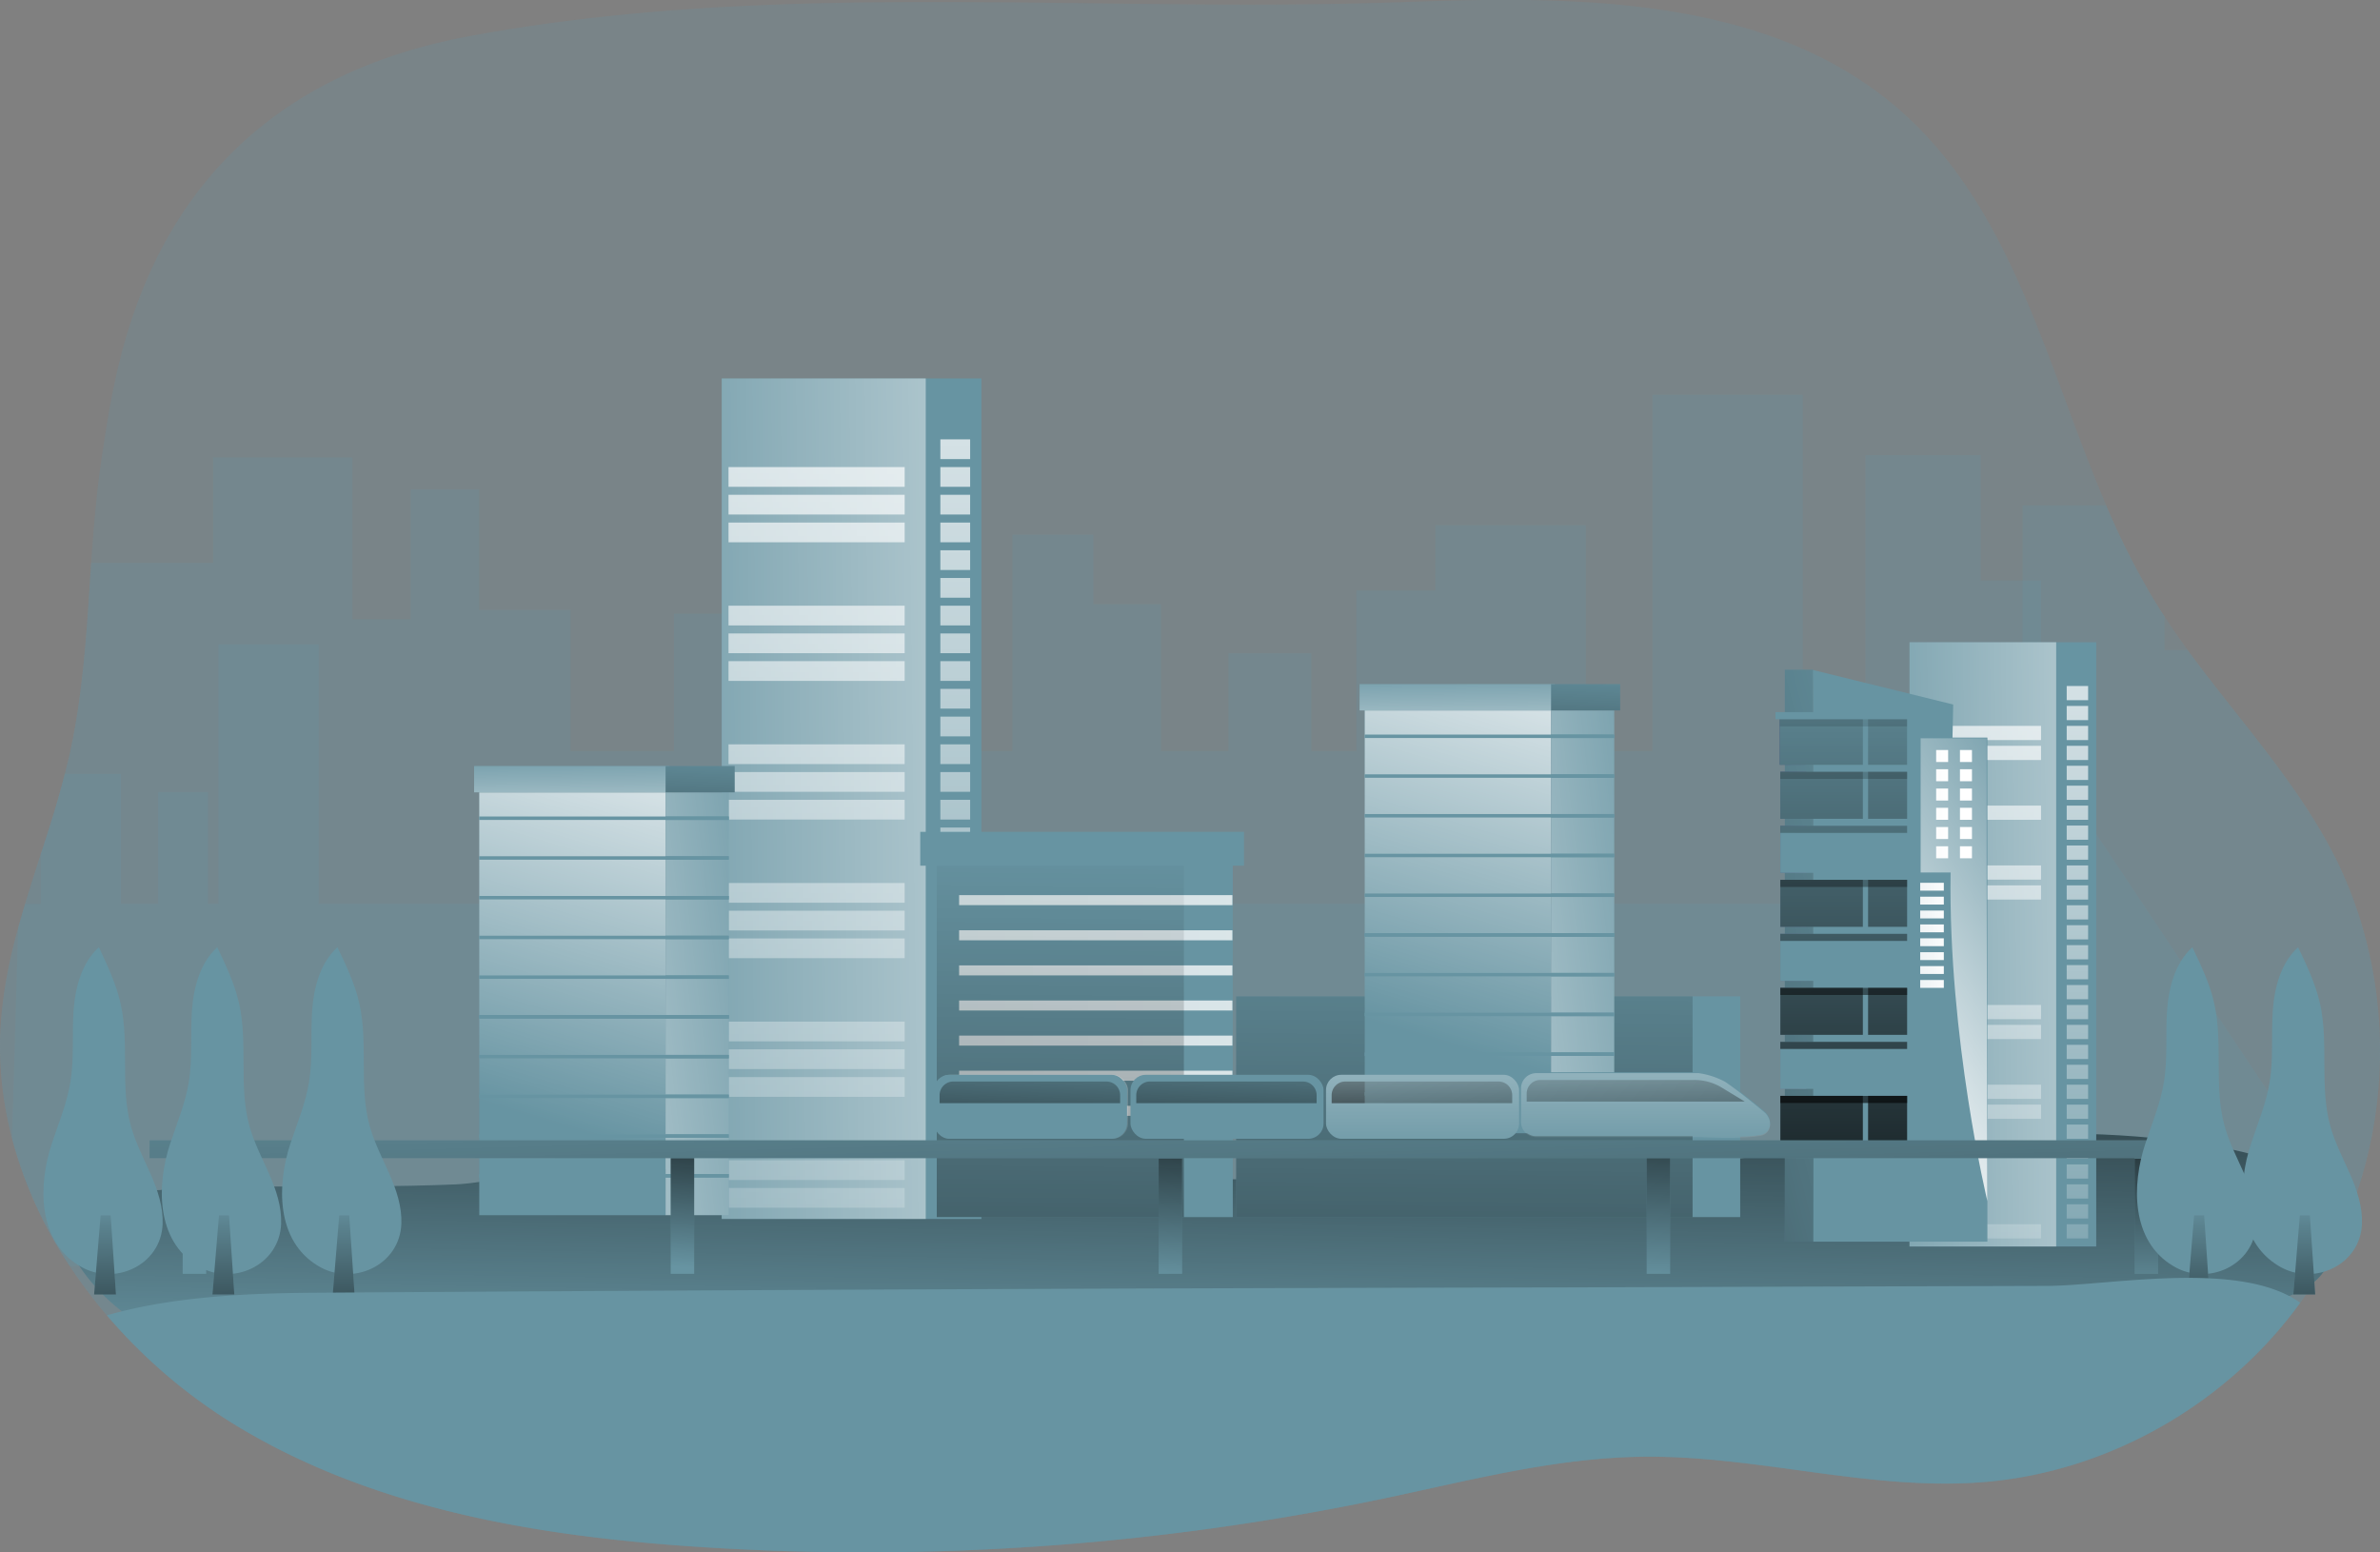 <svg xmlns="http://www.w3.org/2000/svg" xmlns:xlink="http://www.w3.org/1999/xlink" viewBox="0 0 563.44 367.47"><rect x="0" y="0" width="563.44" height="367.47" fill="#808080" stroke="none"/><defs><linearGradient id="linear-gradient" x1="285.55" y1="384.43" x2="287.92" y2="247.31" gradientUnits="userSpaceOnUse"><stop offset="0" stop-color="#010101" stop-opacity="0"/><stop offset="0.95" stop-color="#010101"/></linearGradient><linearGradient id="linear-gradient-2" x1="225.34" y1="350.11" x2="225.96" y2="163.94" gradientUnits="userSpaceOnUse"><stop offset="0" stop-color="#fff" stop-opacity="0"/><stop offset="0.95" stop-color="#fff"/></linearGradient><linearGradient id="linear-gradient-3" x1="225.34" y1="350.11" x2="226.53" y2="-9.6" xlink:href="#linear-gradient-2"/><linearGradient id="linear-gradient-4" x1="225.36" y1="350.11" x2="225.98" y2="163.94" xlink:href="#linear-gradient-2"/><linearGradient id="linear-gradient-5" x1="225.36" y1="350.11" x2="226.55" y2="-9.6" xlink:href="#linear-gradient-2"/><linearGradient id="linear-gradient-6" x1="225.38" y1="350.11" x2="226" y2="163.94" xlink:href="#linear-gradient-2"/><linearGradient id="linear-gradient-7" x1="225.38" y1="350.11" x2="226.57" y2="-9.6" xlink:href="#linear-gradient-2"/><linearGradient id="linear-gradient-8" x1="225.41" y1="350.11" x2="226.02" y2="163.94" xlink:href="#linear-gradient-2"/><linearGradient id="linear-gradient-9" x1="225.41" y1="350.11" x2="226.59" y2="-9.6" xlink:href="#linear-gradient-2"/><linearGradient id="linear-gradient-10" x1="225.43" y1="350.11" x2="226.04" y2="163.94" xlink:href="#linear-gradient-2"/><linearGradient id="linear-gradient-11" x1="225.43" y1="350.11" x2="226.62" y2="-9.6" xlink:href="#linear-gradient-2"/><linearGradient id="linear-gradient-12" x1="225.45" y1="350.11" x2="226.06" y2="163.94" xlink:href="#linear-gradient-2"/><linearGradient id="linear-gradient-13" x1="225.45" y1="350.11" x2="226.64" y2="-9.6" xlink:href="#linear-gradient-2"/><linearGradient id="linear-gradient-14" x1="225.47" y1="350.11" x2="226.09" y2="163.94" xlink:href="#linear-gradient-2"/><linearGradient id="linear-gradient-15" x1="225.47" y1="350.11" x2="226.66" y2="-9.6" xlink:href="#linear-gradient-2"/><linearGradient id="linear-gradient-16" x1="225.49" y1="350.11" x2="226.11" y2="163.94" xlink:href="#linear-gradient-2"/><linearGradient id="linear-gradient-17" x1="225.49" y1="350.11" x2="226.68" y2="-9.6" xlink:href="#linear-gradient-2"/><linearGradient id="linear-gradient-18" x1="225.51" y1="350.11" x2="226.13" y2="163.94" xlink:href="#linear-gradient-2"/><linearGradient id="linear-gradient-19" x1="225.51" y1="350.11" x2="226.7" y2="-9.6" xlink:href="#linear-gradient-2"/><linearGradient id="linear-gradient-20" x1="225.54" y1="350.11" x2="226.15" y2="163.94" xlink:href="#linear-gradient-2"/><linearGradient id="linear-gradient-21" x1="225.54" y1="350.11" x2="226.72" y2="-9.6" xlink:href="#linear-gradient-2"/><linearGradient id="linear-gradient-22" x1="225.56" y1="350.11" x2="226.17" y2="163.94" xlink:href="#linear-gradient-2"/><linearGradient id="linear-gradient-23" x1="225.56" y1="350.11" x2="226.75" y2="-9.6" xlink:href="#linear-gradient-2"/><linearGradient id="linear-gradient-24" x1="225.58" y1="350.11" x2="226.19" y2="163.94" xlink:href="#linear-gradient-2"/><linearGradient id="linear-gradient-25" x1="225.58" y1="350.11" x2="226.77" y2="-9.6" xlink:href="#linear-gradient-2"/><linearGradient id="linear-gradient-26" x1="225.6" y1="350.11" x2="226.22" y2="163.94" xlink:href="#linear-gradient-2"/><linearGradient id="linear-gradient-27" x1="225.6" y1="350.11" x2="226.79" y2="-9.6" xlink:href="#linear-gradient-2"/><linearGradient id="linear-gradient-28" x1="225.62" y1="350.11" x2="226.24" y2="163.94" xlink:href="#linear-gradient-2"/><linearGradient id="linear-gradient-29" x1="225.62" y1="350.11" x2="226.81" y2="-9.6" xlink:href="#linear-gradient-2"/><linearGradient id="linear-gradient-30" x1="225.64" y1="350.11" x2="226.26" y2="163.94" xlink:href="#linear-gradient-2"/><linearGradient id="linear-gradient-31" x1="225.64" y1="350.11" x2="226.83" y2="-9.6" xlink:href="#linear-gradient-2"/><linearGradient id="linear-gradient-32" x1="225.67" y1="350.11" x2="226.28" y2="163.94" xlink:href="#linear-gradient-2"/><linearGradient id="linear-gradient-33" x1="225.67" y1="350.11" x2="226.85" y2="-9.6" xlink:href="#linear-gradient-2"/><linearGradient id="linear-gradient-34" x1="225.69" y1="350.11" x2="226.3" y2="163.94" xlink:href="#linear-gradient-2"/><linearGradient id="linear-gradient-35" x1="225.69" y1="350.11" x2="226.88" y2="-9.6" xlink:href="#linear-gradient-2"/><linearGradient id="linear-gradient-36" x1="225.71" y1="350.11" x2="226.32" y2="163.94" xlink:href="#linear-gradient-2"/><linearGradient id="linear-gradient-37" x1="225.71" y1="350.11" x2="226.9" y2="-9.6" xlink:href="#linear-gradient-2"/><linearGradient id="linear-gradient-38" x1="225.73" y1="350.11" x2="226.35" y2="163.94" xlink:href="#linear-gradient-2"/><linearGradient id="linear-gradient-39" x1="225.73" y1="350.11" x2="226.92" y2="-9.6" xlink:href="#linear-gradient-2"/><linearGradient id="linear-gradient-40" x1="225.75" y1="350.11" x2="226.37" y2="163.94" xlink:href="#linear-gradient-2"/><linearGradient id="linear-gradient-41" x1="225.75" y1="350.11" x2="226.94" y2="-9.6" xlink:href="#linear-gradient-2"/><linearGradient id="linear-gradient-42" x1="225.77" y1="350.11" x2="226.39" y2="163.94" xlink:href="#linear-gradient-2"/><linearGradient id="linear-gradient-43" x1="225.77" y1="350.11" x2="226.96" y2="-9.6" xlink:href="#linear-gradient-2"/><linearGradient id="linear-gradient-44" x1="225.8" y1="350.11" x2="226.41" y2="163.94" xlink:href="#linear-gradient-2"/><linearGradient id="linear-gradient-45" x1="225.8" y1="350.11" x2="226.98" y2="-9.6" xlink:href="#linear-gradient-2"/><linearGradient id="linear-gradient-46" x1="225.82" y1="350.11" x2="226.43" y2="163.94" xlink:href="#linear-gradient-2"/><linearGradient id="linear-gradient-47" x1="225.82" y1="350.11" x2="227.01" y2="-9.6" xlink:href="#linear-gradient-2"/><linearGradient id="linear-gradient-48" x1="225.84" y1="350.11" x2="226.45" y2="163.94" xlink:href="#linear-gradient-2"/><linearGradient id="linear-gradient-49" x1="225.84" y1="350.11" x2="227.03" y2="-9.6" xlink:href="#linear-gradient-2"/><linearGradient id="linear-gradient-50" x1="225.86" y1="350.11" x2="226.48" y2="163.94" xlink:href="#linear-gradient-2"/><linearGradient id="linear-gradient-51" x1="225.86" y1="350.11" x2="227.05" y2="-9.6" xlink:href="#linear-gradient-2"/><linearGradient id="linear-gradient-52" x1="225.88" y1="350.11" x2="226.5" y2="163.94" xlink:href="#linear-gradient-2"/><linearGradient id="linear-gradient-53" x1="225.88" y1="350.11" x2="227.07" y2="-9.6" xlink:href="#linear-gradient-2"/><linearGradient id="linear-gradient-54" x1="225.9" y1="350.11" x2="226.52" y2="163.94" xlink:href="#linear-gradient-2"/><linearGradient id="linear-gradient-55" x1="225.9" y1="350.11" x2="227.09" y2="-9.6" xlink:href="#linear-gradient-2"/><linearGradient id="linear-gradient-56" x1="225.93" y1="350.11" x2="226.54" y2="163.94" xlink:href="#linear-gradient-2"/><linearGradient id="linear-gradient-57" x1="225.93" y1="350.11" x2="227.11" y2="-9.6" xlink:href="#linear-gradient-2"/><linearGradient id="linear-gradient-58" x1="136.09" y1="189.76" x2="334.35" y2="187.39" xlink:href="#linear-gradient-2"/><linearGradient id="linear-gradient-59" x1="192.51" y1="350" x2="193.7" y2="-9.71" xlink:href="#linear-gradient-2"/><linearGradient id="linear-gradient-61" x1="192.53" y1="350" x2="193.72" y2="-9.71" xlink:href="#linear-gradient-2"/><linearGradient id="linear-gradient-62" x1="192.53" y1="350" x2="193.72" y2="-9.71" xlink:href="#linear-gradient-2"/><linearGradient id="linear-gradient-63" x1="192.56" y1="350" x2="193.74" y2="-9.71" xlink:href="#linear-gradient-2"/><linearGradient id="linear-gradient-64" x1="192.56" y1="350" x2="193.74" y2="-9.71" xlink:href="#linear-gradient-2"/><linearGradient id="linear-gradient-65" x1="192.58" y1="350" x2="193.76" y2="-9.71" xlink:href="#linear-gradient-2"/><linearGradient id="linear-gradient-66" x1="192.58" y1="350" x2="193.76" y2="-9.71" xlink:href="#linear-gradient-2"/><linearGradient id="linear-gradient-67" x1="192.6" y1="350" x2="193.79" y2="-9.71" xlink:href="#linear-gradient-2"/><linearGradient id="linear-gradient-69" x1="192.62" y1="350" x2="193.81" y2="-9.71" xlink:href="#linear-gradient-2"/><linearGradient id="linear-gradient-71" x1="192.64" y1="350" x2="193.83" y2="-9.71" xlink:href="#linear-gradient-2"/><linearGradient id="linear-gradient-72" x1="192.64" y1="349.99" x2="193.83" y2="-9.71" xlink:href="#linear-gradient-2"/><linearGradient id="linear-gradient-73" x1="192.66" y1="350" x2="193.85" y2="-9.71" xlink:href="#linear-gradient-2"/><linearGradient id="linear-gradient-74" x1="192.66" y1="350" x2="193.85" y2="-9.71" xlink:href="#linear-gradient-2"/><linearGradient id="linear-gradient-75" x1="192.69" y1="350" x2="193.87" y2="-9.71" xlink:href="#linear-gradient-2"/><linearGradient id="linear-gradient-76" x1="192.69" y1="350" x2="193.87" y2="-9.71" xlink:href="#linear-gradient-2"/><linearGradient id="linear-gradient-77" x1="192.71" y1="350" x2="193.89" y2="-9.71" xlink:href="#linear-gradient-2"/><linearGradient id="linear-gradient-79" x1="192.73" y1="350" x2="193.92" y2="-9.71" xlink:href="#linear-gradient-2"/><linearGradient id="linear-gradient-81" x1="192.75" y1="350" x2="193.94" y2="-9.71" xlink:href="#linear-gradient-2"/><linearGradient id="linear-gradient-82" x1="192.75" y1="350" x2="193.94" y2="-9.71" xlink:href="#linear-gradient-2"/><linearGradient id="linear-gradient-83" x1="192.77" y1="350" x2="193.96" y2="-9.71" xlink:href="#linear-gradient-2"/><linearGradient id="linear-gradient-84" x1="192.77" y1="350" x2="193.96" y2="-9.71" xlink:href="#linear-gradient-2"/><linearGradient id="linear-gradient-85" x1="192.79" y1="350" x2="193.98" y2="-9.71" xlink:href="#linear-gradient-2"/><linearGradient id="linear-gradient-86" x1="192.79" y1="350" x2="193.98" y2="-9.71" xlink:href="#linear-gradient-2"/><linearGradient id="linear-gradient-87" x1="192.82" y1="350" x2="194" y2="-9.71" xlink:href="#linear-gradient-2"/><linearGradient id="linear-gradient-89" x1="192.84" y1="350" x2="194.02" y2="-9.71" xlink:href="#linear-gradient-2"/><linearGradient id="linear-gradient-91" x1="192.86" y1="350" x2="194.05" y2="-9.71" xlink:href="#linear-gradient-2"/><linearGradient id="linear-gradient-92" x1="192.86" y1="350" x2="194.05" y2="-9.71" xlink:href="#linear-gradient-2"/><linearGradient id="linear-gradient-93" x1="192.88" y1="350" x2="194.07" y2="-9.71" xlink:href="#linear-gradient-2"/><linearGradient id="linear-gradient-94" x1="192.88" y1="350" x2="194.07" y2="-9.71" xlink:href="#linear-gradient-2"/><linearGradient id="linear-gradient-95" x1="192.9" y1="350" x2="194.09" y2="-9.71" xlink:href="#linear-gradient-2"/><linearGradient id="linear-gradient-96" x1="192.9" y1="350" x2="194.09" y2="-9.71" xlink:href="#linear-gradient-2"/><linearGradient id="linear-gradient-97" x1="192.92" y1="350" x2="194.11" y2="-9.71" xlink:href="#linear-gradient-2"/><linearGradient id="linear-gradient-99" x1="192.95" y1="350" x2="194.13" y2="-9.71" xlink:href="#linear-gradient-2"/><linearGradient id="linear-gradient-101" x1="192.97" y1="350" x2="194.15" y2="-9.71" xlink:href="#linear-gradient-2"/><linearGradient id="linear-gradient-102" x1="192.97" y1="350" x2="194.15" y2="-9.71" xlink:href="#linear-gradient-2"/><linearGradient id="linear-gradient-103" x1="192.99" y1="350" x2="194.18" y2="-9.71" xlink:href="#linear-gradient-2"/><linearGradient id="linear-gradient-104" x1="192.99" y1="350" x2="194.18" y2="-9.71" xlink:href="#linear-gradient-2"/><linearGradient id="linear-gradient-105" x1="193.01" y1="350" x2="194.2" y2="-9.71" xlink:href="#linear-gradient-2"/><linearGradient id="linear-gradient-106" x1="193.01" y1="350" x2="194.2" y2="-9.71" xlink:href="#linear-gradient-2"/><linearGradient id="linear-gradient-107" x1="193.03" y1="350" x2="194.22" y2="-9.71" xlink:href="#linear-gradient-2"/><linearGradient id="linear-gradient-109" x1="193.05" y1="350" x2="194.24" y2="-9.71" xlink:href="#linear-gradient-2"/><linearGradient id="linear-gradient-111" x1="193.08" y1="350" x2="194.26" y2="-9.71" xlink:href="#linear-gradient-2"/><linearGradient id="linear-gradient-112" x1="193.08" y1="350" x2="194.26" y2="-9.71" xlink:href="#linear-gradient-2"/><linearGradient id="linear-gradient-113" x1="193.1" y1="350" x2="194.28" y2="-9.71" xlink:href="#linear-gradient-2"/><linearGradient id="linear-gradient-114" x1="193.1" y1="350" x2="194.28" y2="-9.71" xlink:href="#linear-gradient-2"/><linearGradient id="linear-gradient-115" x1="491.22" y1="339.32" x2="491.67" y2="205.48" xlink:href="#linear-gradient-2"/><linearGradient id="linear-gradient-116" x1="491.22" y1="339.32" x2="492.08" y2="80.71" xlink:href="#linear-gradient-2"/><linearGradient id="linear-gradient-117" x1="491.24" y1="339.32" x2="491.68" y2="205.48" xlink:href="#linear-gradient-2"/><linearGradient id="linear-gradient-118" x1="491.24" y1="339.32" x2="492.09" y2="80.71" xlink:href="#linear-gradient-2"/><linearGradient id="linear-gradient-119" x1="491.26" y1="339.32" x2="491.7" y2="205.48" xlink:href="#linear-gradient-2"/><linearGradient id="linear-gradient-120" x1="491.26" y1="339.32" x2="492.11" y2="80.71" xlink:href="#linear-gradient-2"/><linearGradient id="linear-gradient-121" x1="491.27" y1="339.32" x2="491.71" y2="205.48" xlink:href="#linear-gradient-2"/><linearGradient id="linear-gradient-122" x1="491.27" y1="339.32" x2="492.12" y2="80.71" xlink:href="#linear-gradient-2"/><linearGradient id="linear-gradient-123" x1="491.29" y1="339.32" x2="491.73" y2="205.48" xlink:href="#linear-gradient-2"/><linearGradient id="linear-gradient-124" x1="491.29" y1="339.32" x2="492.14" y2="80.71" xlink:href="#linear-gradient-2"/><linearGradient id="linear-gradient-125" x1="491.3" y1="339.32" x2="491.74" y2="205.48" xlink:href="#linear-gradient-2"/><linearGradient id="linear-gradient-126" x1="491.3" y1="339.32" x2="492.16" y2="80.71" xlink:href="#linear-gradient-2"/><linearGradient id="linear-gradient-127" x1="491.32" y1="339.32" x2="491.76" y2="205.48" xlink:href="#linear-gradient-2"/><linearGradient id="linear-gradient-128" x1="491.32" y1="339.32" x2="492.17" y2="80.71" xlink:href="#linear-gradient-2"/><linearGradient id="linear-gradient-129" x1="491.33" y1="339.32" x2="491.78" y2="205.48" xlink:href="#linear-gradient-2"/><linearGradient id="linear-gradient-130" x1="491.33" y1="339.32" x2="492.19" y2="80.71" xlink:href="#linear-gradient-2"/><linearGradient id="linear-gradient-131" x1="491.35" y1="339.32" x2="491.79" y2="205.48" xlink:href="#linear-gradient-2"/><linearGradient id="linear-gradient-132" x1="491.35" y1="339.32" x2="492.2" y2="80.72" xlink:href="#linear-gradient-2"/><linearGradient id="linear-gradient-133" x1="491.36" y1="339.32" x2="491.81" y2="205.48" xlink:href="#linear-gradient-2"/><linearGradient id="linear-gradient-134" x1="491.36" y1="339.32" x2="492.22" y2="80.72" xlink:href="#linear-gradient-2"/><linearGradient id="linear-gradient-135" x1="491.38" y1="339.32" x2="491.82" y2="205.48" xlink:href="#linear-gradient-2"/><linearGradient id="linear-gradient-136" x1="491.38" y1="339.32" x2="492.23" y2="80.72" xlink:href="#linear-gradient-2"/><linearGradient id="linear-gradient-137" x1="491.4" y1="339.32" x2="491.84" y2="205.48" xlink:href="#linear-gradient-2"/><linearGradient id="linear-gradient-138" x1="491.4" y1="339.32" x2="492.25" y2="80.72" xlink:href="#linear-gradient-2"/><linearGradient id="linear-gradient-139" x1="491.41" y1="339.32" x2="491.85" y2="205.48" xlink:href="#linear-gradient-2"/><linearGradient id="linear-gradient-140" x1="491.41" y1="339.32" x2="492.27" y2="80.72" xlink:href="#linear-gradient-2"/><linearGradient id="linear-gradient-141" x1="491.43" y1="339.32" x2="491.87" y2="205.48" xlink:href="#linear-gradient-2"/><linearGradient id="linear-gradient-142" x1="491.43" y1="339.32" x2="492.28" y2="80.72" xlink:href="#linear-gradient-2"/><linearGradient id="linear-gradient-143" x1="491.44" y1="339.32" x2="491.88" y2="205.48" xlink:href="#linear-gradient-2"/><linearGradient id="linear-gradient-144" x1="491.44" y1="339.32" x2="492.3" y2="80.72" xlink:href="#linear-gradient-2"/><linearGradient id="linear-gradient-145" x1="491.46" y1="339.32" x2="491.9" y2="205.48" xlink:href="#linear-gradient-2"/><linearGradient id="linear-gradient-146" x1="491.46" y1="339.32" x2="492.31" y2="80.72" xlink:href="#linear-gradient-2"/><linearGradient id="linear-gradient-147" x1="491.47" y1="339.32" x2="491.92" y2="205.48" xlink:href="#linear-gradient-2"/><linearGradient id="linear-gradient-148" x1="491.47" y1="339.32" x2="492.33" y2="80.72" xlink:href="#linear-gradient-2"/><linearGradient id="linear-gradient-149" x1="491.49" y1="339.32" x2="491.93" y2="205.48" xlink:href="#linear-gradient-2"/><linearGradient id="linear-gradient-150" x1="491.49" y1="339.32" x2="492.34" y2="80.72" xlink:href="#linear-gradient-2"/><linearGradient id="linear-gradient-151" x1="491.51" y1="339.32" x2="491.95" y2="205.48" xlink:href="#linear-gradient-2"/><linearGradient id="linear-gradient-152" x1="491.51" y1="339.32" x2="492.36" y2="80.72" xlink:href="#linear-gradient-2"/><linearGradient id="linear-gradient-153" x1="491.52" y1="339.32" x2="491.96" y2="205.48" xlink:href="#linear-gradient-2"/><linearGradient id="linear-gradient-154" x1="491.52" y1="339.32" x2="492.37" y2="80.72" xlink:href="#linear-gradient-2"/><linearGradient id="linear-gradient-155" x1="491.54" y1="339.32" x2="491.98" y2="205.48" xlink:href="#linear-gradient-2"/><linearGradient id="linear-gradient-156" x1="491.54" y1="339.32" x2="492.39" y2="80.72" xlink:href="#linear-gradient-2"/><linearGradient id="linear-gradient-157" x1="491.55" y1="339.32" x2="491.99" y2="205.48" xlink:href="#linear-gradient-2"/><linearGradient id="linear-gradient-158" x1="491.55" y1="339.32" x2="492.41" y2="80.72" xlink:href="#linear-gradient-2"/><linearGradient id="linear-gradient-159" x1="491.57" y1="339.32" x2="492.01" y2="205.48" xlink:href="#linear-gradient-2"/><linearGradient id="linear-gradient-160" x1="491.57" y1="339.32" x2="492.42" y2="80.72" xlink:href="#linear-gradient-2"/><linearGradient id="linear-gradient-161" x1="491.58" y1="339.32" x2="492.02" y2="205.48" xlink:href="#linear-gradient-2"/><linearGradient id="linear-gradient-162" x1="491.58" y1="339.32" x2="492.44" y2="80.72" xlink:href="#linear-gradient-2"/><linearGradient id="linear-gradient-163" x1="491.6" y1="339.32" x2="492.04" y2="205.48" xlink:href="#linear-gradient-2"/><linearGradient id="linear-gradient-164" x1="491.6" y1="339.32" x2="492.45" y2="80.72" xlink:href="#linear-gradient-2"/><linearGradient id="linear-gradient-165" x1="491.61" y1="339.32" x2="492.06" y2="205.48" xlink:href="#linear-gradient-2"/><linearGradient id="linear-gradient-166" x1="491.61" y1="339.32" x2="492.47" y2="80.72" xlink:href="#linear-gradient-2"/><linearGradient id="linear-gradient-167" x1="491.63" y1="339.32" x2="492.07" y2="205.48" xlink:href="#linear-gradient-2"/><linearGradient id="linear-gradient-168" x1="491.63" y1="339.32" x2="492.48" y2="80.72" xlink:href="#linear-gradient-2"/><linearGradient id="linear-gradient-169" x1="491.65" y1="339.32" x2="492.09" y2="205.48" xlink:href="#linear-gradient-2"/><linearGradient id="linear-gradient-170" x1="491.65" y1="339.32" x2="492.5" y2="80.72" xlink:href="#linear-gradient-2"/><linearGradient id="linear-gradient-171" x1="427.06" y1="224.04" x2="569.59" y2="222.33" xlink:href="#linear-gradient-2"/><linearGradient id="linear-gradient-172" x1="467.62" y1="339.24" x2="468.48" y2="80.64" xlink:href="#linear-gradient-2"/><linearGradient id="linear-gradient-174" x1="467.64" y1="339.24" x2="468.49" y2="80.64" xlink:href="#linear-gradient-2"/><linearGradient id="linear-gradient-176" x1="467.65" y1="339.24" x2="468.51" y2="80.64" xlink:href="#linear-gradient-2"/><linearGradient id="linear-gradient-177" x1="467.65" y1="339.24" x2="468.51" y2="80.64" xlink:href="#linear-gradient-2"/><linearGradient id="linear-gradient-178" x1="467.67" y1="339.24" x2="468.52" y2="80.64" xlink:href="#linear-gradient-2"/><linearGradient id="linear-gradient-179" x1="467.67" y1="339.24" x2="468.52" y2="80.64" xlink:href="#linear-gradient-2"/><linearGradient id="linear-gradient-180" x1="467.69" y1="339.24" x2="468.54" y2="80.64" xlink:href="#linear-gradient-2"/><linearGradient id="linear-gradient-182" x1="467.7" y1="339.24" x2="468.55" y2="80.64" xlink:href="#linear-gradient-2"/><linearGradient id="linear-gradient-184" x1="467.72" y1="339.24" x2="468.57" y2="80.64" xlink:href="#linear-gradient-2"/><linearGradient id="linear-gradient-185" x1="467.72" y1="339.24" x2="468.57" y2="80.63" xlink:href="#linear-gradient-2"/><linearGradient id="linear-gradient-186" x1="467.73" y1="339.24" x2="468.59" y2="80.64" xlink:href="#linear-gradient-2"/><linearGradient id="linear-gradient-188" x1="467.75" y1="339.24" x2="468.6" y2="80.64" xlink:href="#linear-gradient-2"/><linearGradient id="linear-gradient-190" x1="467.76" y1="339.24" x2="468.62" y2="80.64" xlink:href="#linear-gradient-2"/><linearGradient id="linear-gradient-191" x1="467.76" y1="339.24" x2="468.62" y2="80.64" xlink:href="#linear-gradient-2"/><linearGradient id="linear-gradient-192" x1="467.78" y1="339.24" x2="468.63" y2="80.64" xlink:href="#linear-gradient-2"/><linearGradient id="linear-gradient-193" x1="467.78" y1="339.24" x2="468.63" y2="80.64" xlink:href="#linear-gradient-2"/><linearGradient id="linear-gradient-194" x1="467.79" y1="339.24" x2="468.65" y2="80.64" xlink:href="#linear-gradient-2"/><linearGradient id="linear-gradient-196" x1="467.81" y1="339.24" x2="468.66" y2="80.64" xlink:href="#linear-gradient-2"/><linearGradient id="linear-gradient-198" x1="467.83" y1="339.24" x2="468.68" y2="80.64" xlink:href="#linear-gradient-2"/><linearGradient id="linear-gradient-200" x1="467.84" y1="339.24" x2="468.69" y2="80.64" xlink:href="#linear-gradient-2"/><linearGradient id="linear-gradient-202" x1="467.86" y1="339.24" x2="468.71" y2="80.64" xlink:href="#linear-gradient-2"/><linearGradient id="linear-gradient-204" x1="467.87" y1="339.24" x2="468.73" y2="80.64" xlink:href="#linear-gradient-2"/><linearGradient id="linear-gradient-205" x1="467.87" y1="339.24" x2="468.73" y2="80.64" xlink:href="#linear-gradient-2"/><linearGradient id="linear-gradient-206" x1="467.89" y1="339.24" x2="468.74" y2="80.64" xlink:href="#linear-gradient-2"/><linearGradient id="linear-gradient-207" x1="467.89" y1="339.24" x2="468.74" y2="80.64" xlink:href="#linear-gradient-2"/><linearGradient id="linear-gradient-208" x1="467.9" y1="339.24" x2="468.76" y2="80.64" xlink:href="#linear-gradient-2"/><linearGradient id="linear-gradient-210" x1="467.92" y1="339.24" x2="468.77" y2="80.64" xlink:href="#linear-gradient-2"/><linearGradient id="linear-gradient-212" x1="467.93" y1="339.24" x2="468.79" y2="80.64" xlink:href="#linear-gradient-2"/><linearGradient id="linear-gradient-213" x1="467.93" y1="339.24" x2="468.79" y2="80.64" xlink:href="#linear-gradient-2"/><linearGradient id="linear-gradient-214" x1="467.95" y1="339.24" x2="468.8" y2="80.64" xlink:href="#linear-gradient-2"/><linearGradient id="linear-gradient-215" x1="467.95" y1="339.24" x2="468.8" y2="80.64" xlink:href="#linear-gradient-2"/><linearGradient id="linear-gradient-216" x1="467.97" y1="339.24" x2="468.82" y2="80.64" xlink:href="#linear-gradient-2"/><linearGradient id="linear-gradient-218" x1="467.98" y1="339.24" x2="468.83" y2="80.64" xlink:href="#linear-gradient-2"/><linearGradient id="linear-gradient-220" x1="468" y1="339.24" x2="468.85" y2="80.64" xlink:href="#linear-gradient-2"/><linearGradient id="linear-gradient-222" x1="468.01" y1="339.24" x2="468.87" y2="80.64" xlink:href="#linear-gradient-2"/><linearGradient id="linear-gradient-224" x1="468.03" y1="339.24" x2="468.88" y2="80.64" xlink:href="#linear-gradient-2"/><linearGradient id="linear-gradient-226" x1="468.04" y1="339.24" x2="468.9" y2="80.64" xlink:href="#linear-gradient-2"/><linearGradient id="linear-gradient-227" x1="468.04" y1="339.24" x2="468.9" y2="80.64" xlink:href="#linear-gradient-2"/><linearGradient id="linear-gradient-228" x1="469.5" y1="273.17" x2="221.39" y2="336.09" gradientTransform="translate(856.98 567.14) rotate(180)" xlink:href="#linear-gradient"/><linearGradient id="linear-gradient-229" x1="743.4" y1="244.36" x2="695.98" y2="249.68" gradientTransform="matrix(-1, 0, 0, 1, 1156.87, -57.36)" gradientUnits="userSpaceOnUse"><stop offset="0" stop-color="#1c265c"/><stop offset="1" stop-color="#fff" stop-opacity="0"/></linearGradient><linearGradient id="linear-gradient-230" x1="744.81" y1="256.98" x2="697.4" y2="262.31" xlink:href="#linear-gradient-229"/><linearGradient id="linear-gradient-231" x1="746.23" y1="269.61" x2="698.82" y2="274.94" xlink:href="#linear-gradient-229"/><linearGradient id="linear-gradient-232" x1="747.65" y1="282.23" x2="700.24" y2="287.56" xlink:href="#linear-gradient-229"/><linearGradient id="linear-gradient-233" x1="749.07" y1="294.86" x2="701.66" y2="300.19" xlink:href="#linear-gradient-229"/><linearGradient id="linear-gradient-234" x1="750.49" y1="307.49" x2="703.08" y2="312.81" xlink:href="#linear-gradient-229"/><linearGradient id="linear-gradient-235" x1="751.91" y1="320.1" x2="704.49" y2="325.43" xlink:href="#linear-gradient-229"/><linearGradient id="linear-gradient-236" x1="742" y1="231.89" x2="694.58" y2="237.22" xlink:href="#linear-gradient-229"/><linearGradient id="linear-gradient-237" x1="507.63" y1="260.46" x2="429.87" y2="308.84" xlink:href="#linear-gradient-2"/><linearGradient id="linear-gradient-238" x1="436.41" y1="147.04" x2="436.41" y2="330.01" xlink:href="#linear-gradient"/><linearGradient id="linear-gradient-239" x1="436.48" y1="147.04" x2="436.48" y2="330.01" xlink:href="#linear-gradient"/><linearGradient id="linear-gradient-246" x1="770.66" y1="269.82" x2="690.53" y2="266.93" gradientTransform="matrix(1, 0, 0, -1, -239.52, 534.5)" xlink:href="#linear-gradient-2"/><linearGradient id="linear-gradient-247" x1="770.54" y1="273.1" x2="690.41" y2="270.21" gradientTransform="matrix(1, 0, 0, -1, -239.52, 541.07)" xlink:href="#linear-gradient-2"/><linearGradient id="linear-gradient-248" x1="770.42" y1="276.38" x2="690.29" y2="273.49" gradientTransform="matrix(1, 0, 0, -1, -239.52, 547.64)" xlink:href="#linear-gradient-2"/><linearGradient id="linear-gradient-249" x1="770.31" y1="279.66" x2="690.17" y2="276.77" gradientTransform="matrix(1, 0, 0, -1, -239.52, 554.21)" xlink:href="#linear-gradient-2"/><linearGradient id="linear-gradient-250" x1="770.19" y1="282.94" x2="690.05" y2="280.05" gradientTransform="matrix(1, 0, 0, -1, -239.52, 560.78)" xlink:href="#linear-gradient-2"/><linearGradient id="linear-gradient-251" x1="770.07" y1="286.22" x2="689.94" y2="283.33" gradientTransform="matrix(1, 0, 0, -1, -239.52, 567.35)" xlink:href="#linear-gradient-2"/><linearGradient id="linear-gradient-252" x1="769.95" y1="289.51" x2="689.82" y2="286.61" gradientTransform="matrix(1, 0, 0, -1, -239.52, 573.92)" xlink:href="#linear-gradient-2"/><linearGradient id="linear-gradient-253" x1="769.83" y1="292.79" x2="689.7" y2="289.89" gradientTransform="matrix(1, 0, 0, -1, -239.52, 580.49)" xlink:href="#linear-gradient-2"/><linearGradient id="linear-gradient-254" x1="771.77" y1="239.21" x2="691.63" y2="236.31" gradientTransform="matrix(1, 0, 0, -1, -223.45, 472.62)" xlink:href="#linear-gradient-2"/><linearGradient id="linear-gradient-255" x1="771.77" y1="239" x2="691.64" y2="236.11" gradientTransform="matrix(1, 0, 0, -1, -234.76, 472.62)" xlink:href="#linear-gradient-2"/><linearGradient id="linear-gradient-256" x1="771.6" y1="243.76" x2="691.47" y2="240.87" gradientTransform="matrix(1, 0, 0, -1, -223.45, 481.73)" xlink:href="#linear-gradient-2"/><linearGradient id="linear-gradient-257" x1="771.61" y1="243.56" x2="691.48" y2="240.66" gradientTransform="matrix(1, 0, 0, -1, -234.76, 481.73)" xlink:href="#linear-gradient-2"/><linearGradient id="linear-gradient-258" x1="771.44" y1="248.31" x2="691.3" y2="245.42" gradientTransform="matrix(1, 0, 0, -1, -223.45, 490.85)" xlink:href="#linear-gradient-2"/><linearGradient id="linear-gradient-259" x1="771.44" y1="248.11" x2="691.31" y2="245.21" gradientTransform="matrix(1, 0, 0, -1, -234.76, 490.85)" xlink:href="#linear-gradient-2"/><linearGradient id="linear-gradient-260" x1="771.27" y1="252.86" x2="691.14" y2="249.97" gradientTransform="matrix(1, 0, 0, -1, -223.45, 499.96)" xlink:href="#linear-gradient-2"/><linearGradient id="linear-gradient-261" x1="771.28" y1="252.66" x2="691.15" y2="249.77" gradientTransform="matrix(1, 0, 0, -1, -234.76, 499.96)" xlink:href="#linear-gradient-2"/><linearGradient id="linear-gradient-262" x1="771.11" y1="257.42" x2="690.98" y2="254.52" gradientTransform="matrix(1, 0, 0, -1, -223.45, 509.08)" xlink:href="#linear-gradient-2"/><linearGradient id="linear-gradient-263" x1="771.12" y1="257.21" x2="690.98" y2="254.32" gradientTransform="matrix(1, 0, 0, -1, -234.76, 509.08)" xlink:href="#linear-gradient-2"/><linearGradient id="linear-gradient-264" x1="770.94" y1="261.97" x2="690.81" y2="259.07" gradientTransform="matrix(1, 0, 0, -1, -223.45, 518.19)" xlink:href="#linear-gradient-2"/><linearGradient id="linear-gradient-265" x1="770.95" y1="261.76" x2="690.82" y2="258.87" gradientTransform="matrix(1, 0, 0, -1, -234.76, 518.19)" xlink:href="#linear-gradient-2"/><linearGradient id="linear-gradient-266" x1="438.03" y1="208.75" x2="447.23" y2="396.32" gradientTransform="translate(877.99 456.9) rotate(180)" xlink:href="#linear-gradient"/><linearGradient id="linear-gradient-267" x1="437.48" y1="208.78" x2="446.68" y2="396.35" gradientTransform="translate(878.1 481.76) rotate(180)" xlink:href="#linear-gradient"/><linearGradient id="linear-gradient-268" x1="436.85" y1="208.81" x2="446.05" y2="396.38" gradientTransform="translate(878.1 507.34) rotate(180)" xlink:href="#linear-gradient"/><linearGradient id="linear-gradient-269" x1="436.22" y1="208.84" x2="445.42" y2="396.41" gradientTransform="translate(878.1 532.91) rotate(180)" xlink:href="#linear-gradient"/><linearGradient id="linear-gradient-270" x1="435.6" y1="208.87" x2="444.8" y2="396.44" gradientTransform="translate(878.1 558.48) rotate(180)" xlink:href="#linear-gradient"/><linearGradient id="linear-gradient-271" x1="434.97" y1="208.9" x2="444.17" y2="396.47" gradientTransform="translate(878.1 584.05) rotate(180)" xlink:href="#linear-gradient"/><linearGradient id="linear-gradient-272" x1="434.35" y1="208.93" x2="443.55" y2="396.5" gradientTransform="translate(878.1 609.62) rotate(180)" xlink:href="#linear-gradient"/><linearGradient id="linear-gradient-273" x1="433.72" y1="208.97" x2="442.92" y2="396.53" gradientTransform="translate(878.1 635.19) rotate(180)" xlink:href="#linear-gradient"/><linearGradient id="linear-gradient-274" x1="-965.46" y1="257.3" x2="785.48" y2="194.08" xlink:href="#linear-gradient-2"/><linearGradient id="linear-gradient-275" x1="-965.46" y1="265.61" x2="785.48" y2="202.39" xlink:href="#linear-gradient-2"/><linearGradient id="linear-gradient-276" x1="-965.46" y1="273.92" x2="785.48" y2="210.7" xlink:href="#linear-gradient-2"/><linearGradient id="linear-gradient-277" x1="-965.46" y1="282.23" x2="785.48" y2="219.01" xlink:href="#linear-gradient-2"/><linearGradient id="linear-gradient-278" x1="-965.46" y1="290.54" x2="785.48" y2="227.32" xlink:href="#linear-gradient-2"/><linearGradient id="linear-gradient-279" x1="-965.46" y1="298.85" x2="785.48" y2="235.63" xlink:href="#linear-gradient-2"/><linearGradient id="linear-gradient-280" x1="-965.46" y1="307.16" x2="785.48" y2="243.94" xlink:href="#linear-gradient-2"/><linearGradient id="linear-gradient-281" x1="251.46" y1="197.69" x2="248.8" y2="484.03" xlink:href="#linear-gradient"/><linearGradient id="linear-gradient-282" x1="347.26" y1="198.65" x2="344.59" y2="484.78" xlink:href="#linear-gradient"/><linearGradient id="linear-gradient-283" x1="337.08" y1="244.64" x2="335.75" y2="290.49" xlink:href="#linear-gradient"/><linearGradient id="linear-gradient-284" x1="127.36" y1="264.82" x2="161.87" y2="149.52" xlink:href="#linear-gradient-2"/><linearGradient id="linear-gradient-285" x1="197.2" y1="291.46" x2="81.45" y2="305.11" gradientTransform="translate(335.23 589.9) rotate(-180)" xlink:href="#linear-gradient-2"/><linearGradient id="linear-gradient-286" x1="135.26" y1="176.5" x2="135.7" y2="211" xlink:href="#linear-gradient-2"/><linearGradient id="linear-gradient-287" x1="168.62" y1="232.99" x2="166.4" y2="298.88" gradientTransform="translate(336.65 483.59) rotate(-180)" xlink:href="#linear-gradient"/><linearGradient id="linear-gradient-288" x1="336.99" y1="245.43" x2="371.5" y2="130.13" xlink:href="#linear-gradient-2"/><linearGradient id="linear-gradient-289" x1="406.83" y1="272.07" x2="291.08" y2="285.72" gradientTransform="translate(754.49 551.11) rotate(-180)" xlink:href="#linear-gradient-2"/><linearGradient id="linear-gradient-290" x1="344.89" y1="157.11" x2="345.33" y2="191.61" xlink:href="#linear-gradient-2"/><linearGradient id="linear-gradient-291" x1="378.25" y1="213.6" x2="376.03" y2="279.49" gradientTransform="translate(755.91 444.8) rotate(-180)" xlink:href="#linear-gradient"/><linearGradient id="linear-gradient-292" x1="275.24" y1="237.49" x2="280.58" y2="435.15" xlink:href="#linear-gradient"/><linearGradient id="linear-gradient-293" x1="508.21" y1="308.23" x2="507.99" y2="247.91" xlink:href="#linear-gradient"/><linearGradient id="linear-gradient-294" x1="391.95" y1="303.67" x2="394.62" y2="240.01" xlink:href="#linear-gradient"/><linearGradient id="linear-gradient-295" x1="276.28" y1="303.17" x2="279.24" y2="247.07" xlink:href="#linear-gradient"/><linearGradient id="linear-gradient-296" x1="160.91" y1="299.95" x2="163.58" y2="250.09" xlink:href="#linear-gradient"/><linearGradient id="linear-gradient-297" x1="45.72" y1="295.62" x2="47.35" y2="255.85" xlink:href="#linear-gradient"/><linearGradient id="linear-gradient-298" x1="244.18" y1="276.29" x2="244.18" y2="192.59" xlink:href="#linear-gradient-2"/><linearGradient id="linear-gradient-299" x1="243.29" y1="246.7" x2="246.26" y2="300.41" xlink:href="#linear-gradient"/><linearGradient id="linear-gradient-300" x1="290.78" y1="244.64" x2="289.45" y2="290.49" xlink:href="#linear-gradient"/><linearGradient id="linear-gradient-301" x1="244.26" y1="244.64" x2="242.93" y2="290.49" xlink:href="#linear-gradient"/><linearGradient id="linear-gradient-302" x1="336.78" y1="276.29" x2="336.78" y2="192.59" xlink:href="#linear-gradient-2"/><linearGradient id="linear-gradient-303" x1="335.89" y1="246.7" x2="338.85" y2="300.41" xlink:href="#linear-gradient"/><linearGradient id="linear-gradient-304" x1="392.13" y1="333.27" x2="392.13" y2="249.58" xlink:href="#linear-gradient-2"/><linearGradient id="linear-gradient-305" x1="388.96" y1="302.88" x2="392.13" y2="360.21" xlink:href="#linear-gradient"/><linearGradient id="linear-gradient-306" x1="81.14" y1="283.46" x2="81.7" y2="342.34" xlink:href="#linear-gradient"/><linearGradient id="linear-gradient-307" x1="52.67" y1="283.46" x2="53.23" y2="342.34" xlink:href="#linear-gradient"/><linearGradient id="linear-gradient-308" x1="520.26" y1="283.46" x2="520.82" y2="342.34" xlink:href="#linear-gradient"/><linearGradient id="linear-gradient-309" x1="545.29" y1="283.46" x2="545.85" y2="342.34" xlink:href="#linear-gradient"/><linearGradient id="linear-gradient-310" x1="24.65" y1="283.46" x2="25.21" y2="342.34" xlink:href="#linear-gradient"/></defs><title>City Building 2</title><g style="isolation:isolate"><g id="Layer_1" data-name="Layer 1"><path d="M559.48,342.61c-.25.63-.48,1.3-.76,1.93a93.72,93.72,0,0,1-5.69,12,95,95,0,0,1-5.92,9.21c-17.33,23.93-45.31,40-74.82,42.43-26.84,2.18-53.53-6.26-80.44-6-20.72.19-41,5.53-61.22,9.8a599.1,599.1,0,0,1-163.71,11.48c-38.08-2.56-77-9.2-109.45-29.28a127.51,127.51,0,0,1-29.6-25.46A118.2,118.2,0,0,1,19.05,357a101,101,0,0,1-13.63-30.2A84.54,84.54,0,0,1,2.73,300a112,112,0,0,1,4.15-23c.5-1.89,1.07-3.79,1.64-5.69,1.17-3.92,2.44-7.84,3.7-11.76,2.06-6.3,4.08-12.62,5.69-19,.44-1.71.86-3.41,1.24-5.12,3.22-14.71,4-29.79,5-44.81.6-8.7,1.33-17.36,2.66-26,3.35-21.09,10.24-84.47,86.89-98.7,72.48-13.5,147.37-5.37,221.05-8.06,41.23-1.52,86.86-1.52,117.82,25.77,26.63,23.5,34.5,60.28,48.64,93.35a180.28,180.28,0,0,0,11.1,22c.88,1.46,1.77,2.88,2.72,4.3,1.73,2.69,3.57,5.35,5.47,7.94,11.95,16.35,26,31.31,35.1,49.43C568.08,285.91,569.31,316.3,559.48,342.61Z" transform="translate(-2.57 -57.36)" fill="#6794a2" opacity="0.24" style="isolation:isolate"/><path d="M558.72,344.54a93.72,93.72,0,0,1-5.69,12c-16.35,29-47.59,49-80.74,51.64-26.84,2.18-53.53-6.26-80.44-6-20.72.19-41,5.53-61.22,9.8a599.1,599.1,0,0,1-163.71,11.48c-38.08-2.56-77-9.2-109.45-29.28A125.18,125.18,0,0,1,19.05,357a101,101,0,0,1-13.63-30.2L6.88,277c.5-1.89,1.07-3.79,1.64-5.69,1.17-3.92,2.44-7.84,3.7-11.76,2.06-6.3,4.08-12.62,5.69-19,.44-1.71.86-3.41,1.24-5.12,3.22-14.71,4-29.79,5-44.81H53V165.65H86v38.29H99.78v-30.7H116v28.49h21.63v33.39h24.48v-32.5h42.75v32.5h37.38V183.93H261.4v16.44h16v34.75h16V212H313v23.14h10.69v-38h18.69V181.68H378v53.44h15.75v-84.3h35.6v84.3h14.83v-70h27.33v29.66h14.23v40.38Z" transform="translate(-2.57 -57.36)" fill="#6794a2" opacity="0.24" style="isolation:isolate"/><path d="M559.48,342.61c-3.8,4.52-7.69,8.92-11.54,13.38-.83,1-1.65,1.92-2.47,2.9h-7.21V357H19.05C7.86,340,1.47,320.25,2.73,300c.6-9.77,2.94-19.26,5.79-28.68h3.7V259.54c2.06-6.3,4.08-12.62,5.69-19H31.19V271.3H40V244.86H51.78V271.3h2.53V209.86H78V271.3H481.4V177h19.77a180.28,180.28,0,0,0,11.1,22c.88,1.46,1.77,2.88,2.72,4.3v7.94h5.47c11.95,16.35,26,31.31,35.1,49.43C568.08,285.91,569.31,316.3,559.48,342.61Z" transform="translate(-2.57 -57.36)" fill="#6794a2" opacity="0.24" style="isolation:isolate"/><path d="M26.73,340.24c-3.55.41-7.73,1.31-9.11,4.61-1,2.37-.1,5.1,1,7.41,7.17,14.81,22.94,23.92,39,27.31s32.76,1.91,49.16.69c141.56-10.53,284.18-.54,425.51-13.77,8-.75,17.27-2.34,21.19-9.37,3.64-6.51.66-15.16-5-20.07s-13.19-6.85-20.52-8.18c-41.91-7.58-84.84.13-127.24,4.05-50.54,4.68-101.35,3.95-152,2.77-25.26-.59-50.52-1.3-75.79-1.51-12.75-.1-25.51-.12-38.25.15-8.42.17-16,3-24.27,3.38C82.42,338.9,54.84,337,26.73,340.24Z" transform="translate(-2.57 -57.36)" fill="#6794a2"/><path d="M26.73,340.24c-3.55.41-7.73,1.31-9.11,4.61-1,2.37-.1,5.1,1,7.41,7.17,14.81,22.94,23.92,39,27.31s32.76,1.91,49.16.69c141.56-10.53,284.18-.54,425.51-13.77,8-.75,17.27-2.34,21.19-9.37,3.64-6.51.66-15.16-5-20.07s-13.19-6.85-20.52-8.18c-41.91-7.58-84.84.13-127.24,4.05-50.54,4.68-101.35,3.95-152,2.77-25.26-.59-50.52-1.3-75.79-1.51-12.75-.1-25.51-.12-38.25.15-8.42.17-16,3-24.27,3.38C82.42,338.9,54.84,337,26.73,340.24Z" transform="translate(-2.57 -57.36)" fill="url(#linear-gradient)"/><rect x="170.85" y="89.58" width="61.49" height="198.95" fill="#6794a2"/><line x1="222.62" y1="106.33" x2="229.67" y2="106.33" fill="url(#linear-gradient-2)"/><rect x="222.62" y="104" width="7.05" height="4.67" fill="url(#linear-gradient-3)"/><line x1="222.62" y1="112.89" x2="229.67" y2="112.89" fill="url(#linear-gradient-4)"/><rect x="222.62" y="110.56" width="7.05" height="4.67" fill="url(#linear-gradient-5)"/><line x1="222.62" y1="119.46" x2="229.67" y2="119.46" fill="url(#linear-gradient-6)"/><rect x="222.62" y="117.12" width="7.05" height="4.67" fill="url(#linear-gradient-7)"/><line x1="229.67" y1="126.02" x2="222.62" y2="126.02" fill="url(#linear-gradient-8)"/><rect x="222.62" y="123.69" width="7.05" height="4.67" fill="url(#linear-gradient-9)"/><line x1="222.62" y1="132.58" x2="229.67" y2="132.58" fill="url(#linear-gradient-10)"/><rect x="222.62" y="130.25" width="7.05" height="4.67" fill="url(#linear-gradient-11)"/><line x1="222.62" y1="139.15" x2="229.67" y2="139.15" fill="url(#linear-gradient-12)"/><rect x="222.62" y="136.81" width="7.05" height="4.67" fill="url(#linear-gradient-13)"/><line x1="222.62" y1="145.71" x2="229.67" y2="145.71" fill="url(#linear-gradient-14)"/><rect x="222.62" y="143.37" width="7.05" height="4.67" fill="url(#linear-gradient-15)"/><line x1="222.62" y1="152.27" x2="229.67" y2="152.27" fill="url(#linear-gradient-16)"/><rect x="222.62" y="149.94" width="7.05" height="4.67" fill="url(#linear-gradient-17)"/><line x1="222.62" y1="158.84" x2="229.67" y2="158.84" fill="url(#linear-gradient-18)"/><rect x="222.62" y="156.5" width="7.05" height="4.67" fill="url(#linear-gradient-19)"/><line x1="222.62" y1="165.4" x2="229.67" y2="165.4" fill="url(#linear-gradient-20)"/><rect x="222.62" y="163.06" width="7.05" height="4.67" fill="url(#linear-gradient-21)"/><line x1="222.62" y1="171.96" x2="229.67" y2="171.96" fill="url(#linear-gradient-22)"/><rect x="222.62" y="169.63" width="7.05" height="4.67" fill="url(#linear-gradient-23)"/><line x1="222.62" y1="178.52" x2="229.67" y2="178.52" fill="url(#linear-gradient-24)"/><rect x="222.62" y="176.19" width="7.05" height="4.67" fill="url(#linear-gradient-25)"/><line x1="222.62" y1="185.09" x2="229.67" y2="185.09" fill="url(#linear-gradient-26)"/><rect x="222.62" y="182.75" width="7.05" height="4.67" fill="url(#linear-gradient-27)"/><line x1="222.62" y1="191.65" x2="229.67" y2="191.65" fill="url(#linear-gradient-28)"/><rect x="222.62" y="189.32" width="7.05" height="4.67" fill="url(#linear-gradient-29)"/><line x1="222.62" y1="198.21" x2="229.67" y2="198.21" fill="url(#linear-gradient-30)"/><rect x="222.62" y="195.88" width="7.05" height="4.67" fill="url(#linear-gradient-31)"/><line x1="222.62" y1="204.78" x2="229.67" y2="204.78" fill="url(#linear-gradient-32)"/><rect x="222.62" y="202.44" width="7.05" height="4.67" fill="url(#linear-gradient-33)"/><line x1="222.62" y1="211.34" x2="229.67" y2="211.34" fill="url(#linear-gradient-34)"/><rect x="222.62" y="209.01" width="7.05" height="4.67" fill="url(#linear-gradient-35)"/><line x1="222.62" y1="217.9" x2="229.67" y2="217.9" fill="url(#linear-gradient-36)"/><rect x="222.62" y="215.57" width="7.05" height="4.67" fill="url(#linear-gradient-37)"/><line x1="222.62" y1="224.47" x2="229.67" y2="224.47" fill="url(#linear-gradient-38)"/><rect x="222.62" y="222.13" width="7.05" height="4.67" fill="url(#linear-gradient-39)"/><line x1="222.62" y1="231.03" x2="229.67" y2="231.03" fill="url(#linear-gradient-40)"/><rect x="222.62" y="228.69" width="7.05" height="4.67" fill="url(#linear-gradient-41)"/><line x1="222.62" y1="237.59" x2="229.67" y2="237.59" fill="url(#linear-gradient-42)"/><rect x="222.62" y="235.26" width="7.05" height="4.67" fill="url(#linear-gradient-43)"/><line x1="222.62" y1="244.16" x2="229.67" y2="244.16" fill="url(#linear-gradient-44)"/><rect x="222.62" y="241.82" width="7.05" height="4.67" fill="url(#linear-gradient-45)"/><line x1="222.62" y1="250.72" x2="229.67" y2="250.72" fill="url(#linear-gradient-46)"/><rect x="222.62" y="248.38" width="7.05" height="4.67" fill="url(#linear-gradient-47)"/><line x1="222.62" y1="257.28" x2="229.67" y2="257.28" fill="url(#linear-gradient-48)"/><rect x="222.62" y="254.95" width="7.05" height="4.67" fill="url(#linear-gradient-49)"/><line x1="222.62" y1="263.84" x2="229.67" y2="263.84" fill="url(#linear-gradient-50)"/><rect x="222.62" y="261.51" width="7.05" height="4.67" fill="url(#linear-gradient-51)"/><line x1="222.62" y1="270.41" x2="229.67" y2="270.41" fill="url(#linear-gradient-52)"/><rect x="222.62" y="268.07" width="7.05" height="4.67" fill="url(#linear-gradient-53)"/><line x1="222.62" y1="276.97" x2="229.67" y2="276.97" fill="url(#linear-gradient-54)"/><rect x="222.62" y="274.64" width="7.05" height="4.67" fill="url(#linear-gradient-55)"/><line x1="222.62" y1="283.53" x2="229.67" y2="283.53" fill="url(#linear-gradient-56)"/><rect x="222.62" y="281.2" width="7.05" height="4.67" fill="url(#linear-gradient-57)"/><rect x="170.87" y="89.58" width="48.29" height="198.95" fill="url(#linear-gradient-58)"/><line x1="172.47" y1="106.33" x2="214.17" y2="106.33" fill="url(#linear-gradient-59)"/><rect x="172.47" y="104" width="41.7" height="4.67" fill="url(#linear-gradient-59)"/><line x1="172.47" y1="112.89" x2="214.17" y2="112.89" fill="url(#linear-gradient-61)"/><rect x="172.47" y="110.56" width="41.7" height="4.67" fill="url(#linear-gradient-62)"/><line x1="172.47" y1="119.46" x2="214.17" y2="119.46" fill="url(#linear-gradient-63)"/><rect x="172.47" y="117.12" width="41.7" height="4.67" fill="url(#linear-gradient-64)"/><line x1="214.17" y1="126.02" x2="172.47" y2="126.02" fill="url(#linear-gradient-65)"/><rect x="172.47" y="123.69" width="41.7" height="4.67" fill="url(#linear-gradient-66)"/><line x1="172.47" y1="132.58" x2="214.17" y2="132.58" fill="url(#linear-gradient-67)"/><rect x="172.47" y="130.25" width="41.7" height="4.67" fill="url(#linear-gradient-67)"/><line x1="172.47" y1="139.15" x2="214.17" y2="139.15" fill="url(#linear-gradient-69)"/><rect x="172.47" y="136.81" width="41.7" height="4.67" fill="url(#linear-gradient-69)"/><line x1="172.47" y1="145.71" x2="214.17" y2="145.71" fill="url(#linear-gradient-71)"/><rect x="172.47" y="143.37" width="41.7" height="4.67" fill="url(#linear-gradient-72)"/><line x1="172.47" y1="152.27" x2="214.17" y2="152.27" fill="url(#linear-gradient-73)"/><rect x="172.47" y="149.94" width="41.7" height="4.67" fill="url(#linear-gradient-74)"/><line x1="172.47" y1="158.84" x2="214.17" y2="158.84" fill="url(#linear-gradient-75)"/><rect x="172.47" y="156.5" width="41.7" height="4.67" fill="url(#linear-gradient-76)"/><line x1="172.47" y1="165.4" x2="214.17" y2="165.4" fill="url(#linear-gradient-77)"/><rect x="172.47" y="163.06" width="41.7" height="4.67" fill="url(#linear-gradient-77)"/><line x1="172.47" y1="171.96" x2="214.17" y2="171.96" fill="url(#linear-gradient-79)"/><rect x="172.47" y="169.63" width="41.7" height="4.67" fill="url(#linear-gradient-79)"/><line x1="172.47" y1="178.52" x2="214.17" y2="178.52" fill="url(#linear-gradient-81)"/><rect x="172.47" y="176.19" width="41.7" height="4.67" fill="url(#linear-gradient-82)"/><line x1="172.47" y1="185.09" x2="214.17" y2="185.09" fill="url(#linear-gradient-83)"/><rect x="172.47" y="182.75" width="41.7" height="4.67" fill="url(#linear-gradient-84)"/><line x1="172.47" y1="191.65" x2="214.17" y2="191.65" fill="url(#linear-gradient-85)"/><rect x="172.47" y="189.32" width="41.7" height="4.67" fill="url(#linear-gradient-86)"/><line x1="172.47" y1="198.21" x2="214.17" y2="198.21" fill="url(#linear-gradient-87)"/><rect x="172.47" y="195.88" width="41.7" height="4.67" fill="url(#linear-gradient-87)"/><line x1="172.47" y1="204.78" x2="214.17" y2="204.78" fill="url(#linear-gradient-89)"/><rect x="172.47" y="202.44" width="41.7" height="4.67" fill="url(#linear-gradient-89)"/><line x1="172.47" y1="211.34" x2="214.17" y2="211.34" fill="url(#linear-gradient-91)"/><rect x="172.47" y="209.01" width="41.7" height="4.67" fill="url(#linear-gradient-92)"/><line x1="172.47" y1="217.9" x2="214.17" y2="217.9" fill="url(#linear-gradient-93)"/><rect x="172.47" y="215.57" width="41.7" height="4.67" fill="url(#linear-gradient-94)"/><line x1="172.47" y1="224.47" x2="214.17" y2="224.47" fill="url(#linear-gradient-95)"/><rect x="172.47" y="222.13" width="41.7" height="4.67" fill="url(#linear-gradient-96)"/><line x1="172.47" y1="231.03" x2="214.17" y2="231.03" fill="url(#linear-gradient-97)"/><rect x="172.47" y="228.69" width="41.7" height="4.67" fill="url(#linear-gradient-97)"/><line x1="172.47" y1="237.59" x2="214.17" y2="237.59" fill="url(#linear-gradient-99)"/><rect x="172.47" y="235.26" width="41.7" height="4.67" fill="url(#linear-gradient-99)"/><line x1="172.47" y1="244.16" x2="214.17" y2="244.16" fill="url(#linear-gradient-101)"/><rect x="172.47" y="241.82" width="41.7" height="4.67" fill="url(#linear-gradient-102)"/><line x1="172.47" y1="250.72" x2="214.17" y2="250.72" fill="url(#linear-gradient-103)"/><rect x="172.47" y="248.38" width="41.7" height="4.67" fill="url(#linear-gradient-104)"/><line x1="172.47" y1="257.28" x2="214.17" y2="257.28" fill="url(#linear-gradient-105)"/><rect x="172.47" y="254.95" width="41.7" height="4.67" fill="url(#linear-gradient-106)"/><line x1="172.47" y1="263.84" x2="214.17" y2="263.84" fill="url(#linear-gradient-107)"/><rect x="172.47" y="261.51" width="41.7" height="4.67" fill="url(#linear-gradient-107)"/><line x1="172.47" y1="270.41" x2="214.17" y2="270.41" fill="url(#linear-gradient-109)"/><rect x="172.47" y="268.07" width="41.7" height="4.67" fill="url(#linear-gradient-109)"/><line x1="172.47" y1="276.97" x2="214.17" y2="276.97" fill="url(#linear-gradient-111)"/><rect x="172.47" y="274.64" width="41.7" height="4.67" fill="url(#linear-gradient-112)"/><line x1="172.47" y1="283.53" x2="214.17" y2="283.53" fill="url(#linear-gradient-113)"/><rect x="172.47" y="281.2" width="41.7" height="4.67" fill="url(#linear-gradient-114)"/><rect x="452.05" y="152.02" width="44.21" height="143.03" fill="#6794a2"/><line x1="489.27" y1="164.06" x2="494.34" y2="164.06" fill="url(#linear-gradient-115)"/><rect x="489.27" y="162.38" width="5.07" height="3.36" fill="url(#linear-gradient-116)"/><line x1="489.27" y1="168.78" x2="494.34" y2="168.78" fill="url(#linear-gradient-117)"/><rect x="489.27" y="167.1" width="5.07" height="3.36" fill="url(#linear-gradient-118)"/><line x1="489.27" y1="173.5" x2="494.34" y2="173.5" fill="url(#linear-gradient-119)"/><rect x="489.27" y="171.82" width="5.07" height="3.36" fill="url(#linear-gradient-120)"/><line x1="494.34" y1="178.22" x2="489.27" y2="178.22" fill="url(#linear-gradient-121)"/><rect x="489.27" y="176.54" width="5.07" height="3.36" fill="url(#linear-gradient-122)"/><line x1="489.27" y1="182.93" x2="494.34" y2="182.93" fill="url(#linear-gradient-123)"/><rect x="489.27" y="181.26" width="5.07" height="3.36" fill="url(#linear-gradient-124)"/><line x1="489.27" y1="187.65" x2="494.34" y2="187.65" fill="url(#linear-gradient-125)"/><rect x="489.27" y="185.97" width="5.07" height="3.36" fill="url(#linear-gradient-126)"/><line x1="489.27" y1="192.37" x2="494.34" y2="192.37" fill="url(#linear-gradient-127)"/><rect x="489.27" y="190.69" width="5.07" height="3.36" fill="url(#linear-gradient-128)"/><line x1="489.27" y1="197.09" x2="494.34" y2="197.09" fill="url(#linear-gradient-129)"/><rect x="489.27" y="195.41" width="5.07" height="3.36" fill="url(#linear-gradient-130)"/><line x1="489.27" y1="201.81" x2="494.34" y2="201.81" fill="url(#linear-gradient-131)"/><rect x="489.27" y="200.13" width="5.07" height="3.36" fill="url(#linear-gradient-132)"/><line x1="489.27" y1="206.53" x2="494.34" y2="206.53" fill="url(#linear-gradient-133)"/><rect x="489.27" y="204.85" width="5.07" height="3.36" fill="url(#linear-gradient-134)"/><line x1="489.27" y1="211.24" x2="494.34" y2="211.24" fill="url(#linear-gradient-135)"/><rect x="489.27" y="209.57" width="5.07" height="3.36" fill="url(#linear-gradient-136)"/><line x1="489.27" y1="215.96" x2="494.34" y2="215.96" fill="url(#linear-gradient-137)"/><rect x="489.27" y="214.28" width="5.07" height="3.36" fill="url(#linear-gradient-138)"/><line x1="489.27" y1="220.68" x2="494.34" y2="220.68" fill="url(#linear-gradient-139)"/><rect x="489.27" y="219" width="5.07" height="3.36" fill="url(#linear-gradient-140)"/><line x1="489.27" y1="225.4" x2="494.34" y2="225.4" fill="url(#linear-gradient-141)"/><rect x="489.27" y="223.72" width="5.07" height="3.36" fill="url(#linear-gradient-142)"/><line x1="489.27" y1="230.12" x2="494.34" y2="230.12" fill="url(#linear-gradient-143)"/><rect x="489.27" y="228.44" width="5.07" height="3.36" fill="url(#linear-gradient-144)"/><line x1="489.27" y1="234.84" x2="494.34" y2="234.84" fill="url(#linear-gradient-145)"/><rect x="489.27" y="233.16" width="5.07" height="3.36" fill="url(#linear-gradient-146)"/><line x1="489.27" y1="239.55" x2="494.34" y2="239.55" fill="url(#linear-gradient-147)"/><rect x="489.27" y="237.88" width="5.07" height="3.36" fill="url(#linear-gradient-148)"/><line x1="489.27" y1="244.27" x2="494.34" y2="244.27" fill="url(#linear-gradient-149)"/><rect x="489.27" y="242.59" width="5.07" height="3.36" fill="url(#linear-gradient-150)"/><line x1="489.27" y1="248.99" x2="494.34" y2="248.99" fill="url(#linear-gradient-151)"/><rect x="489.27" y="247.31" width="5.07" height="3.36" fill="url(#linear-gradient-152)"/><line x1="489.27" y1="253.71" x2="494.34" y2="253.71" fill="url(#linear-gradient-153)"/><rect x="489.27" y="252.03" width="5.07" height="3.36" fill="url(#linear-gradient-154)"/><line x1="489.27" y1="258.43" x2="494.34" y2="258.43" fill="url(#linear-gradient-155)"/><rect x="489.27" y="256.75" width="5.07" height="3.36" fill="url(#linear-gradient-156)"/><line x1="489.27" y1="263.15" x2="494.34" y2="263.15" fill="url(#linear-gradient-157)"/><rect x="489.27" y="261.47" width="5.07" height="3.36" fill="url(#linear-gradient-158)"/><line x1="489.27" y1="267.86" x2="494.34" y2="267.86" fill="url(#linear-gradient-159)"/><rect x="489.27" y="266.19" width="5.07" height="3.36" fill="url(#linear-gradient-160)"/><line x1="489.27" y1="272.58" x2="494.34" y2="272.58" fill="url(#linear-gradient-161)"/><rect x="489.27" y="270.9" width="5.07" height="3.36" fill="url(#linear-gradient-162)"/><line x1="489.27" y1="277.3" x2="494.34" y2="277.3" fill="url(#linear-gradient-163)"/><rect x="489.27" y="275.62" width="5.07" height="3.36" fill="url(#linear-gradient-164)"/><line x1="489.27" y1="282.02" x2="494.34" y2="282.02" fill="url(#linear-gradient-165)"/><rect x="489.27" y="280.34" width="5.07" height="3.36" fill="url(#linear-gradient-166)"/><line x1="489.27" y1="286.74" x2="494.34" y2="286.74" fill="url(#linear-gradient-167)"/><rect x="489.27" y="285.06" width="5.07" height="3.36" fill="url(#linear-gradient-168)"/><line x1="489.27" y1="291.46" x2="494.34" y2="291.46" fill="url(#linear-gradient-169)"/><rect x="489.27" y="289.78" width="5.07" height="3.36" fill="url(#linear-gradient-170)"/><rect x="452.06" y="152.02" width="34.72" height="143.03" fill="url(#linear-gradient-171)"/><line x1="453.21" y1="164.06" x2="483.19" y2="164.06" fill="url(#linear-gradient-172)"/><rect x="453.21" y="162.38" width="29.98" height="3.36" fill="url(#linear-gradient-172)"/><line x1="453.21" y1="168.78" x2="483.19" y2="168.78" fill="url(#linear-gradient-174)"/><rect x="453.21" y="167.1" width="29.98" height="3.36" fill="url(#linear-gradient-174)"/><line x1="453.21" y1="173.5" x2="483.19" y2="173.5" fill="url(#linear-gradient-176)"/><rect x="453.21" y="171.82" width="29.98" height="3.36" fill="url(#linear-gradient-177)"/><line x1="483.19" y1="178.22" x2="453.21" y2="178.22" fill="url(#linear-gradient-178)"/><rect x="453.21" y="176.54" width="29.98" height="3.36" fill="url(#linear-gradient-179)"/><line x1="453.21" y1="182.93" x2="483.19" y2="182.93" fill="url(#linear-gradient-180)"/><rect x="453.21" y="181.26" width="29.98" height="3.36" fill="url(#linear-gradient-180)"/><line x1="453.21" y1="187.65" x2="483.19" y2="187.65" fill="url(#linear-gradient-182)"/><rect x="453.21" y="185.97" width="29.98" height="3.36" fill="url(#linear-gradient-182)"/><line x1="453.21" y1="192.37" x2="483.19" y2="192.37" fill="url(#linear-gradient-184)"/><rect x="453.21" y="190.69" width="29.98" height="3.36" fill="url(#linear-gradient-185)"/><line x1="453.21" y1="197.09" x2="483.19" y2="197.09" fill="url(#linear-gradient-186)"/><rect x="453.21" y="195.41" width="29.98" height="3.36" fill="url(#linear-gradient-186)"/><line x1="453.21" y1="201.81" x2="483.19" y2="201.81" fill="url(#linear-gradient-188)"/><rect x="453.21" y="200.13" width="29.98" height="3.36" fill="url(#linear-gradient-188)"/><line x1="453.21" y1="206.53" x2="483.19" y2="206.53" fill="url(#linear-gradient-190)"/><rect x="453.21" y="204.85" width="29.98" height="3.36" fill="url(#linear-gradient-191)"/><line x1="453.21" y1="211.24" x2="483.19" y2="211.24" fill="url(#linear-gradient-192)"/><rect x="453.21" y="209.57" width="29.98" height="3.36" fill="url(#linear-gradient-193)"/><line x1="453.21" y1="215.96" x2="483.19" y2="215.96" fill="url(#linear-gradient-194)"/><rect x="453.21" y="214.28" width="29.98" height="3.36" fill="url(#linear-gradient-194)"/><line x1="453.21" y1="220.68" x2="483.19" y2="220.68" fill="url(#linear-gradient-196)"/><rect x="453.21" y="219" width="29.98" height="3.36" fill="url(#linear-gradient-196)"/><line x1="453.21" y1="225.4" x2="483.19" y2="225.4" fill="url(#linear-gradient-198)"/><rect x="453.21" y="223.72" width="29.98" height="3.36" fill="url(#linear-gradient-198)"/><line x1="453.21" y1="230.12" x2="483.19" y2="230.12" fill="url(#linear-gradient-200)"/><rect x="453.21" y="228.44" width="29.98" height="3.36" fill="url(#linear-gradient-200)"/><line x1="453.21" y1="234.84" x2="483.19" y2="234.84" fill="url(#linear-gradient-202)"/><rect x="453.21" y="233.16" width="29.98" height="3.36" fill="url(#linear-gradient-202)"/><line x1="453.21" y1="239.55" x2="483.19" y2="239.55" fill="url(#linear-gradient-204)"/><rect x="453.21" y="237.88" width="29.98" height="3.36" fill="url(#linear-gradient-205)"/><line x1="453.21" y1="244.27" x2="483.19" y2="244.27" fill="url(#linear-gradient-206)"/><rect x="453.21" y="242.59" width="29.98" height="3.36" fill="url(#linear-gradient-207)"/><line x1="453.21" y1="248.99" x2="483.19" y2="248.99" fill="url(#linear-gradient-208)"/><rect x="453.21" y="247.31" width="29.98" height="3.36" fill="url(#linear-gradient-208)"/><line x1="453.21" y1="253.71" x2="483.19" y2="253.71" fill="url(#linear-gradient-210)"/><rect x="453.21" y="252.03" width="29.98" height="3.36" fill="url(#linear-gradient-210)"/><line x1="453.21" y1="258.43" x2="483.19" y2="258.43" fill="url(#linear-gradient-212)"/><rect x="453.21" y="256.75" width="29.98" height="3.36" fill="url(#linear-gradient-213)"/><line x1="453.21" y1="263.15" x2="483.19" y2="263.15" fill="url(#linear-gradient-214)"/><rect x="453.21" y="261.47" width="29.98" height="3.36" fill="url(#linear-gradient-215)"/><line x1="453.21" y1="267.86" x2="483.19" y2="267.86" fill="url(#linear-gradient-216)"/><rect x="453.21" y="266.19" width="29.98" height="3.36" fill="url(#linear-gradient-216)"/><line x1="453.21" y1="272.58" x2="483.19" y2="272.58" fill="url(#linear-gradient-218)"/><rect x="453.21" y="270.9" width="29.98" height="3.36" fill="url(#linear-gradient-218)"/><line x1="453.21" y1="277.3" x2="483.19" y2="277.3" fill="url(#linear-gradient-220)"/><rect x="453.21" y="275.62" width="29.98" height="3.36" fill="url(#linear-gradient-220)"/><line x1="453.21" y1="282.02" x2="483.19" y2="282.02" fill="url(#linear-gradient-222)"/><rect x="453.21" y="280.34" width="29.98" height="3.36" fill="url(#linear-gradient-222)"/><line x1="453.21" y1="286.74" x2="483.19" y2="286.74" fill="url(#linear-gradient-224)"/><rect x="453.21" y="285.06" width="29.98" height="3.36" fill="url(#linear-gradient-224)"/><line x1="453.21" y1="291.46" x2="483.19" y2="291.46" fill="url(#linear-gradient-226)"/><rect x="453.21" y="289.78" width="29.98" height="3.36" fill="url(#linear-gradient-227)"/><rect x="425.11" y="215.89" width="6.75" height="135.37" transform="translate(854.4 509.79) rotate(-180)" fill="#6794a2"/><rect x="425.11" y="215.89" width="6.75" height="135.37" transform="translate(854.4 509.79) rotate(-180)" fill="url(#linear-gradient-228)"/><rect x="428.49" y="226.01" width="26.81" height="1.6" transform="translate(881.22 396.26) rotate(-180)" fill="#cacaca"/><g style="mix-blend-mode:multiply"><rect x="421.48" y="182.68" width="6.16" height="11.13" fill="url(#linear-gradient-229)"/><rect x="421.48" y="195.47" width="6.16" height="11.13" fill="url(#linear-gradient-230)"/><rect x="421.48" y="208.25" width="6.16" height="11.13" fill="url(#linear-gradient-231)"/><rect x="421.48" y="221.04" width="6.16" height="11.13" fill="url(#linear-gradient-232)"/><rect x="421.48" y="233.82" width="6.16" height="11.13" fill="url(#linear-gradient-233)"/><rect x="421.48" y="246.61" width="6.16" height="11.13" fill="url(#linear-gradient-234)"/><rect x="421.48" y="259.39" width="6.16" height="11.1" fill="url(#linear-gradient-235)"/><rect x="421.34" y="170.2" width="6.29" height="10.82" fill="url(#linear-gradient-236)"/></g><polygon points="429.29 293.9 470.49 293.9 470.49 174.59 462.23 174.59 462.4 166.76 429.2 158.59 429.29 174.59 429.29 293.9" fill="#6794a2"/><path d="M457.26,263.88h7.09c-.56,39.3,8.71,77.79,8.71,77.79l-.18-77.79V232.11H457.26Z" transform="translate(-2.57 -57.36)" fill="#6794a2"/><path d="M457.26,263.88h7.09c-.56,39.3,8.71,77.79,8.71,77.79l-.18-77.79V232.11H457.26Z" transform="translate(-2.57 -57.36)" fill="url(#linear-gradient-237)"/><rect x="421.34" y="169.9" width="30.14" height="11.13" fill="#6794a2"/><rect x="421.48" y="182.68" width="30.01" height="11.13" fill="#6794a2"/><rect x="421.48" y="195.47" width="30.01" height="11.13" fill="#6794a2"/><rect x="421.48" y="208.25" width="30.01" height="11.13" fill="#6794a2"/><rect x="421.48" y="221.04" width="30.01" height="11.13" fill="#6794a2"/><rect x="421.48" y="233.82" width="30.01" height="11.13" fill="#6794a2"/><rect x="421.48" y="246.61" width="30.01" height="11.13" fill="#6794a2"/><rect x="421.48" y="259.39" width="30.01" height="11.13" fill="#6794a2"/><rect x="421.34" y="169.9" width="30.14" height="11.13" fill="url(#linear-gradient-238)"/><rect x="421.48" y="182.68" width="30.01" height="11.13" fill="url(#linear-gradient-239)"/><rect x="421.48" y="195.47" width="30.01" height="11.13" fill="url(#linear-gradient-239)"/><rect x="421.48" y="208.25" width="30.01" height="11.13" fill="url(#linear-gradient-239)"/><rect x="421.48" y="221.04" width="30.01" height="11.13" fill="url(#linear-gradient-239)"/><rect x="421.48" y="233.82" width="30.01" height="11.13" fill="url(#linear-gradient-239)"/><rect x="421.48" y="246.61" width="30.01" height="11.13" fill="url(#linear-gradient-239)"/><rect x="421.48" y="259.39" width="30.01" height="11.13" fill="url(#linear-gradient-239)"/><rect x="443.58" y="226.96" width="1.24" height="102.28" transform="translate(885.83 498.83) rotate(-180)" fill="#6794a2"/><rect x="457.17" y="266.32" width="5.59" height="1.86" transform="translate(917.35 477.14) rotate(-180)" fill="url(#linear-gradient-246)"/><rect x="457.17" y="269.6" width="5.59" height="1.86" transform="translate(917.35 483.71) rotate(-180)" fill="url(#linear-gradient-247)"/><rect x="457.17" y="272.89" width="5.59" height="1.86" transform="translate(917.35 490.28) rotate(-180)" fill="url(#linear-gradient-248)"/><rect x="457.17" y="276.17" width="5.59" height="1.86" transform="translate(917.35 496.85) rotate(-180)" fill="url(#linear-gradient-249)"/><rect x="457.17" y="279.46" width="5.59" height="1.86" transform="translate(917.35 503.42) rotate(-180)" fill="url(#linear-gradient-250)"/><rect x="457.17" y="282.74" width="5.59" height="1.86" transform="translate(917.35 509.99) rotate(-180)" fill="url(#linear-gradient-251)"/><rect x="457.17" y="286.03" width="5.59" height="1.86" transform="translate(917.35 516.57) rotate(-180)" fill="url(#linear-gradient-252)"/><rect x="457.17" y="289.31" width="5.59" height="1.86" transform="translate(917.35 523.14) rotate(-180)" fill="url(#linear-gradient-253)"/><rect x="466.58" y="234.89" width="2.84" height="2.84" transform="translate(933.42 415.26) rotate(-180)" fill="url(#linear-gradient-254)"/><rect x="460.92" y="234.89" width="2.84" height="2.84" transform="translate(922.12 415.26) rotate(-180)" fill="url(#linear-gradient-255)"/><rect x="466.58" y="239.45" width="2.84" height="2.84" transform="translate(933.42 424.37) rotate(-180)" fill="url(#linear-gradient-256)"/><rect x="460.92" y="239.45" width="2.84" height="2.84" transform="translate(922.12 424.37) rotate(-180)" fill="url(#linear-gradient-257)"/><rect x="466.58" y="244" width="2.84" height="2.84" transform="translate(933.42 433.49) rotate(-180)" fill="url(#linear-gradient-258)"/><rect x="460.92" y="244" width="2.84" height="2.84" transform="translate(922.12 433.49) rotate(-180)" fill="url(#linear-gradient-259)"/><rect x="466.58" y="248.56" width="2.84" height="2.84" transform="translate(933.42 442.61) rotate(-180)" fill="url(#linear-gradient-260)"/><rect x="460.92" y="248.56" width="2.84" height="2.84" transform="translate(922.12 442.61) rotate(-180)" fill="url(#linear-gradient-261)"/><rect x="466.58" y="253.12" width="2.84" height="2.84" transform="translate(933.42 451.72) rotate(-180)" fill="url(#linear-gradient-262)"/><rect x="460.92" y="253.12" width="2.84" height="2.84" transform="translate(922.12 451.72) rotate(-180)" fill="url(#linear-gradient-263)"/><rect x="466.58" y="257.68" width="2.84" height="2.84" transform="translate(933.42 460.84) rotate(-180)" fill="url(#linear-gradient-264)"/><rect x="460.92" y="257.68" width="2.84" height="2.84" transform="translate(922.12 460.84) rotate(-180)" fill="url(#linear-gradient-265)"/><rect x="422.89" y="225.92" width="31.4" height="1.68" transform="translate(874.62 396.17) rotate(-180)" fill="#6794a2"/><rect x="423.93" y="227.61" width="30.13" height="1.68" transform="translate(875.42 399.55) rotate(-180)" fill="url(#linear-gradient-266)"/><rect x="424.04" y="240.04" width="30.02" height="1.68" transform="translate(875.53 424.41) rotate(-180)" fill="url(#linear-gradient-267)"/><rect x="424.04" y="252.83" width="30.02" height="1.68" transform="translate(875.53 449.98) rotate(-180)" fill="url(#linear-gradient-268)"/><rect x="424.04" y="265.61" width="30.02" height="1.68" transform="translate(875.53 475.55) rotate(-180)" fill="url(#linear-gradient-269)"/><rect x="424.04" y="278.4" width="30.02" height="1.68" transform="translate(875.53 501.12) rotate(-180)" fill="url(#linear-gradient-270)"/><rect x="424.04" y="291.18" width="30.02" height="1.68" transform="translate(875.53 526.69) rotate(-180)" fill="url(#linear-gradient-271)"/><rect x="424.04" y="303.97" width="30.02" height="1.68" transform="translate(875.53 552.26) rotate(-180)" fill="url(#linear-gradient-272)"/><rect x="424.04" y="316.75" width="30.02" height="1.68" transform="translate(875.53 577.83) rotate(-180)" fill="url(#linear-gradient-273)"/><rect x="221.77" y="201.65" width="70.08" height="86.44" fill="#6794a2"/><rect x="227.06" y="211.88" width="64.7" height="2.37" fill="url(#linear-gradient-274)"/><rect x="227.06" y="220.2" width="64.7" height="2.37" fill="url(#linear-gradient-275)"/><rect x="227.06" y="228.51" width="64.7" height="2.37" fill="url(#linear-gradient-276)"/><rect x="227.06" y="236.82" width="64.7" height="2.37" fill="url(#linear-gradient-277)"/><rect x="227.06" y="245.13" width="64.7" height="2.37" fill="url(#linear-gradient-278)"/><rect x="227.06" y="253.44" width="64.7" height="2.37" fill="url(#linear-gradient-279)"/><rect x="227.06" y="261.75" width="64.7" height="2.37" fill="url(#linear-gradient-280)"/><rect x="292.64" y="235.84" width="119.33" height="52.25" fill="#6794a2"/><rect x="221.77" y="201.65" width="58.5" height="86.44" fill="url(#linear-gradient-281)"/><rect x="292.64" y="235.84" width="108.06" height="52.25" fill="url(#linear-gradient-282)"/><rect x="313.92" y="254.41" width="45.71" height="15.14" rx="3.62" fill="#6794a2"/><path d="M318.49,256h36.28a3.23,3.23,0,0,1,3.23,3.23v1.89a0,0,0,0,1,0,0H315.26a0,0,0,0,1,0,0v-1.89A3.23,3.23,0,0,1,318.49,256Z" fill="url(#linear-gradient-283)"/><rect x="113.46" y="187.56" width="44.11" height="100.08" fill="#6794a2"/><rect x="113.46" y="187.56" width="44.11" height="100.08" fill="url(#linear-gradient-284)"/><rect x="160.14" y="244.91" width="14.95" height="100.08" transform="translate(332.66 532.54) rotate(180)" fill="#6794a2"/><rect x="160.14" y="244.91" width="14.95" height="100.08" transform="translate(332.66 532.54) rotate(180)" fill="url(#linear-gradient-285)"/><rect x="112.24" y="181.32" width="46.23" height="6.23" fill="#6794a2"/><rect x="112.24" y="181.32" width="46.23" height="6.23" fill="url(#linear-gradient-286)"/><rect x="160.14" y="238.68" width="16.36" height="6.23" transform="translate(334.07 426.23) rotate(180)" fill="#6794a2"/><rect x="160.14" y="238.68" width="16.36" height="6.23" transform="translate(334.07 426.23) rotate(180)" fill="url(#linear-gradient-287)"/><rect x="113.43" y="193.27" width="59.08" height="0.81" fill="#6794a2"/><rect x="157.57" y="193.27" width="14.95" height="0.81" fill="#6794a2"/><rect x="113.43" y="202.68" width="59.08" height="0.81" fill="#6794a2"/><rect x="157.57" y="202.68" width="14.95" height="0.81" fill="#6794a2"/><rect x="113.43" y="212.08" width="59.08" height="0.81" fill="#6794a2"/><rect x="157.57" y="212.08" width="14.95" height="0.81" fill="#6794a2"/><rect x="113.43" y="221.49" width="59.08" height="0.81" fill="#6794a2"/><rect x="157.57" y="221.49" width="14.95" height="0.81" fill="#6794a2"/><rect x="113.43" y="230.89" width="59.08" height="0.81" fill="#6794a2"/><rect x="157.57" y="230.89" width="14.95" height="0.81" fill="#6794a2"/><rect x="113.43" y="240.29" width="59.08" height="0.81" fill="#6794a2"/><rect x="157.57" y="240.29" width="14.95" height="0.81" fill="#6794a2"/><rect x="113.43" y="249.7" width="59.08" height="0.81" fill="#6794a2"/><rect x="157.57" y="249.7" width="14.95" height="0.81" fill="#6794a2"/><rect x="113.43" y="259.1" width="59.08" height="0.81" fill="#6794a2"/><rect x="157.57" y="259.1" width="14.95" height="0.81" fill="#6794a2"/><rect x="113.43" y="268.5" width="59.08" height="0.81" fill="#6794a2"/><rect x="157.57" y="268.5" width="14.95" height="0.81" fill="#6794a2"/><rect x="113.43" y="277.91" width="59.08" height="0.81" fill="#6794a2"/><rect x="157.57" y="277.91" width="14.95" height="0.81" fill="#6794a2"/><rect x="113.43" y="240.29" width="59.08" height="0.81" fill="#6794a2"/><rect x="157.57" y="240.29" width="14.95" height="0.81" fill="#6794a2"/><rect x="323.09" y="168.16" width="44.11" height="100.08" fill="#6794a2"/><rect x="323.09" y="168.16" width="44.11" height="100.08" fill="url(#linear-gradient-288)"/><rect x="369.77" y="225.52" width="14.95" height="100.08" transform="translate(751.92 493.76) rotate(180)" fill="#6794a2"/><rect x="369.77" y="225.52" width="14.95" height="100.08" transform="translate(751.92 493.76) rotate(180)" fill="url(#linear-gradient-289)"/><rect x="321.87" y="161.93" width="46.23" height="6.23" fill="#6794a2"/><rect x="321.87" y="161.93" width="46.23" height="6.23" fill="url(#linear-gradient-290)"/><rect x="369.77" y="219.29" width="16.36" height="6.23" transform="translate(753.33 387.45) rotate(180)" fill="#6794a2"/><rect x="369.77" y="219.29" width="16.36" height="6.23" transform="translate(753.33 387.45) rotate(180)" fill="url(#linear-gradient-291)"/><rect x="323.06" y="173.88" width="59.08" height="0.81" fill="#6794a2"/><rect x="367.2" y="173.88" width="14.95" height="0.81" fill="#6794a2"/><rect x="323.06" y="183.29" width="59.08" height="0.81" fill="#6794a2"/><rect x="367.2" y="183.29" width="14.95" height="0.81" fill="#6794a2"/><rect x="323.06" y="192.69" width="59.08" height="0.81" fill="#6794a2"/><rect x="367.2" y="192.69" width="14.95" height="0.81" fill="#6794a2"/><rect x="323.06" y="202.09" width="59.08" height="0.81" fill="#6794a2"/><rect x="367.2" y="202.09" width="14.95" height="0.81" fill="#6794a2"/><rect x="323.06" y="211.5" width="59.08" height="0.81" fill="#6794a2"/><rect x="367.2" y="211.5" width="14.95" height="0.81" fill="#6794a2"/><rect x="323.06" y="220.9" width="59.08" height="0.81" fill="#6794a2"/><rect x="367.2" y="220.9" width="14.95" height="0.81" fill="#6794a2"/><rect x="323.06" y="230.3" width="59.08" height="0.81" fill="#6794a2"/><rect x="367.2" y="230.3" width="14.95" height="0.81" fill="#6794a2"/><rect x="323.06" y="239.71" width="59.08" height="0.81" fill="#6794a2"/><rect x="367.2" y="239.71" width="14.95" height="0.81" fill="#6794a2"/><rect x="323.06" y="249.11" width="59.08" height="0.81" fill="#6794a2"/><rect x="367.2" y="249.11" width="14.95" height="0.81" fill="#6794a2"/><rect x="323.06" y="258.52" width="59.08" height="0.81" fill="#6794a2"/><rect x="367.2" y="258.52" width="14.95" height="0.81" fill="#6794a2"/><rect x="323.06" y="220.9" width="59.08" height="0.81" fill="#6794a2"/><rect x="367.2" y="220.9" width="14.95" height="0.81" fill="#6794a2"/><rect x="35.41" y="269.91" width="481.51" height="4.23" fill="#6794a2"/><rect x="505.35" y="272.14" width="5.56" height="29.38" fill="#6794a2"/><rect x="389.83" y="272.14" width="5.56" height="29.38" fill="#6794a2"/><rect x="274.3" y="272.14" width="5.56" height="29.38" fill="#6794a2"/><rect x="158.78" y="272.14" width="5.56" height="29.38" fill="#6794a2"/><rect x="43.25" y="272.14" width="5.56" height="29.38" fill="#6794a2"/><rect x="35.41" y="269.91" width="481.51" height="4.23" fill="url(#linear-gradient-292)"/><rect x="505.35" y="274.22" width="5.56" height="27.3" fill="url(#linear-gradient-293)"/><rect x="389.83" y="274.16" width="5.56" height="27.36" fill="url(#linear-gradient-294)"/><rect x="274.3" y="274.2" width="5.56" height="27.32" fill="url(#linear-gradient-295)"/><rect x="158.78" y="274.17" width="5.56" height="27.35" fill="url(#linear-gradient-296)"/><rect x="43.25" y="274.2" width="5.56" height="27.32" fill="url(#linear-gradient-297)"/><rect x="221.33" y="254.41" width="45.71" height="15.14" rx="3.62" fill="url(#linear-gradient-298)"/><path d="M225.89,256h36.28a3.23,3.23,0,0,1,3.23,3.23v1.89a0,0,0,0,1,0,0H222.66a0,0,0,0,1,0,0v-1.89A3.23,3.23,0,0,1,225.89,256Z" fill="url(#linear-gradient-299)"/><rect x="267.63" y="254.41" width="45.71" height="15.14" rx="3.62" fill="#6794a2"/><path d="M272.19,256h36.28a3.23,3.23,0,0,1,3.23,3.23v1.89a0,0,0,0,1,0,0H269a0,0,0,0,1,0,0v-1.89A3.23,3.23,0,0,1,272.19,256Z" fill="url(#linear-gradient-300)"/><rect x="221.1" y="254.41" width="45.71" height="15.14" rx="3.62" fill="#6794a2"/><path d="M225.67,256h36.28a3.23,3.23,0,0,1,3.23,3.23v1.89a0,0,0,0,1,0,0H222.44a0,0,0,0,1,0,0v-1.89A3.23,3.23,0,0,1,225.67,256Z" fill="url(#linear-gradient-301)"/><rect x="313.92" y="254.41" width="45.71" height="15.14" rx="3.62" fill="url(#linear-gradient-302)"/><path d="M318.49,256h36.28a3.23,3.23,0,0,1,3.23,3.23v1.89a0,0,0,0,1,0,0H315.26a0,0,0,0,1,0,0v-1.89A3.23,3.23,0,0,1,318.49,256Z" fill="url(#linear-gradient-303)"/><path d="M404.73,326.3H366.27a3.62,3.62,0,0,1-3.62-3.62v-7.89a3.62,3.62,0,0,1,3.62-3.62h38.46a18.49,18.49,0,0,1,6.3,2.08c3.69,2.49,9.34,7.27,9.34,7.27,1.93,1.78,1.65,5-1,5.49C414.65,326.83,405.87,326.3,404.73,326.3Z" transform="translate(-2.57 -57.36)" fill="#6794a2"/><path d="M404.73,326.53H366.27a3.63,3.63,0,0,1-3.62-3.63V315a3.62,3.62,0,0,1,3.62-3.62h38.46a18.49,18.49,0,0,1,6.3,2.08c3.69,2.49,9.34,7.27,9.34,7.27,1.93,1.78,1.65,5-1,5.49C414.65,327.05,405.87,326.53,404.73,326.53Z" transform="translate(-2.57 -57.36)" fill="url(#linear-gradient-304)"/><path d="M415.63,318.11H364v-1.89a3.22,3.22,0,0,1,3.22-3.23h36.28a12.65,12.65,0,0,1,6.46,1.67Z" transform="translate(-2.57 -57.36)" fill="url(#linear-gradient-305)"/><rect x="217.86" y="196.9" width="76.65" height="8.01" fill="#6794a2"/><path d="M71.3,328.13c1.62-4.89,3.64-9.69,4.45-14.77.89-5.49.34-11.11.71-16.65s1.88-11.38,6-15.14c2.07,4.33,4.16,8.71,5.2,13.39,2.11,9.47-.17,19.58,2.43,28.92,1.1,3.95,3,7.6,4.66,11.35s3,7.76,2.84,11.85C97.19,356.85,86.09,362,77.87,357,67.86,351,68.12,337.75,71.3,328.13Z" transform="translate(-2.57 -57.36)" fill="#6794a2"/><polygon points="83.94 306.41 78.77 306.41 80.31 287.69 82.68 287.69 83.94 306.41" fill="#6794a2"/><polygon points="83.94 306.41 78.77 306.41 80.31 287.69 82.68 287.69 83.94 306.41" fill="url(#linear-gradient-306)"/><path d="M42.83,328.13c1.62-4.89,3.64-9.69,4.46-14.77.88-5.49.33-11.11.71-16.65s1.88-11.38,6-15.14c2.07,4.33,4.15,8.71,5.19,13.39,2.11,9.47-.17,19.58,2.43,28.92,1.1,3.95,3,7.6,4.66,11.35s3,7.76,2.84,11.85C68.73,356.85,57.62,362,49.41,357,39.4,351,39.65,337.75,42.83,328.13Z" transform="translate(-2.57 -57.36)" fill="#6794a2"/><polygon points="55.47 306.41 50.3 306.41 51.84 287.69 54.22 287.69 55.47 306.41" fill="#6794a2"/><polygon points="55.47 306.41 50.3 306.41 51.84 287.69 54.22 287.69 55.47 306.41" fill="url(#linear-gradient-307)"/><path d="M510.43,328.13c1.62-4.89,3.63-9.69,4.45-14.77.88-5.49.34-11.11.71-16.65s1.88-11.38,6-15.14c2.07,4.33,4.16,8.71,5.2,13.39,2.11,9.47-.18,19.58,2.43,28.92,1.09,3.95,3,7.6,4.66,11.35s3,7.76,2.83,11.85C536.32,356.85,525.21,362,517,357,507,351,507.25,337.75,510.43,328.13Z" transform="translate(-2.57 -57.36)" fill="#6794a2"/><polygon points="523.07 306.41 517.9 306.41 519.43 287.69 521.81 287.69 523.07 306.41" fill="#6794a2"/><polygon points="523.07 306.41 517.9 306.41 519.43 287.69 521.81 287.69 523.07 306.41" fill="url(#linear-gradient-308)"/><path d="M535.46,328.13c1.62-4.89,3.63-9.69,4.45-14.77.88-5.49.33-11.11.71-16.65s1.88-11.38,6-15.14c2.07,4.33,4.15,8.71,5.2,13.39,2.1,9.47-.18,19.58,2.42,28.92,1.1,3.95,3,7.6,4.66,11.35s3,7.76,2.84,11.85C561.35,356.85,550.24,362,542,357,532,351,532.27,337.75,535.46,328.13Z" transform="translate(-2.57 -57.36)" fill="#6794a2"/><polygon points="548.1 306.41 542.93 306.41 544.46 287.69 546.84 287.69 548.1 306.41" fill="#6794a2"/><polygon points="548.1 306.41 542.93 306.41 544.46 287.69 546.84 287.69 548.1 306.41" fill="url(#linear-gradient-309)"/><path d="M14.81,328.13c1.62-4.89,3.64-9.69,4.45-14.77.89-5.49.34-11.11.72-16.65s1.88-11.38,6-15.14C28,285.9,30.1,290.28,31.14,295c2.11,9.47-.17,19.58,2.43,28.92,1.1,3.95,3,7.6,4.66,11.35s3,7.76,2.84,11.85C40.7,356.85,29.6,362,21.39,357,11.37,351,11.63,337.75,14.81,328.13Z" transform="translate(-2.57 -57.36)" fill="#6794a2"/><polygon points="27.45 306.41 22.28 306.41 23.82 287.69 26.2 287.69 27.45 306.41" fill="#6794a2"/><polygon points="27.45 306.41 22.28 306.41 23.82 287.69 26.2 287.69 27.45 306.41" fill="url(#linear-gradient-310)"/><path d="M547.11,365.73c-17.33,23.93-45.31,40-74.82,42.43-26.84,2.18-53.53-6.26-80.44-6-20.72.19-41,5.53-61.22,9.8a599.1,599.1,0,0,1-163.71,11.48c-38.08-2.56-77-9.2-109.45-29.28a127.51,127.51,0,0,1-29.6-25.46c15.37-4.4,32.8-5.22,48.8-5.34q148.84-1,297.69-1.27,56.31-.19,112.64-.35C501.7,361.74,532.82,355.45,547.11,365.73Z" transform="translate(-2.57 -57.36)" fill="#6794a2"/></g></g></svg>